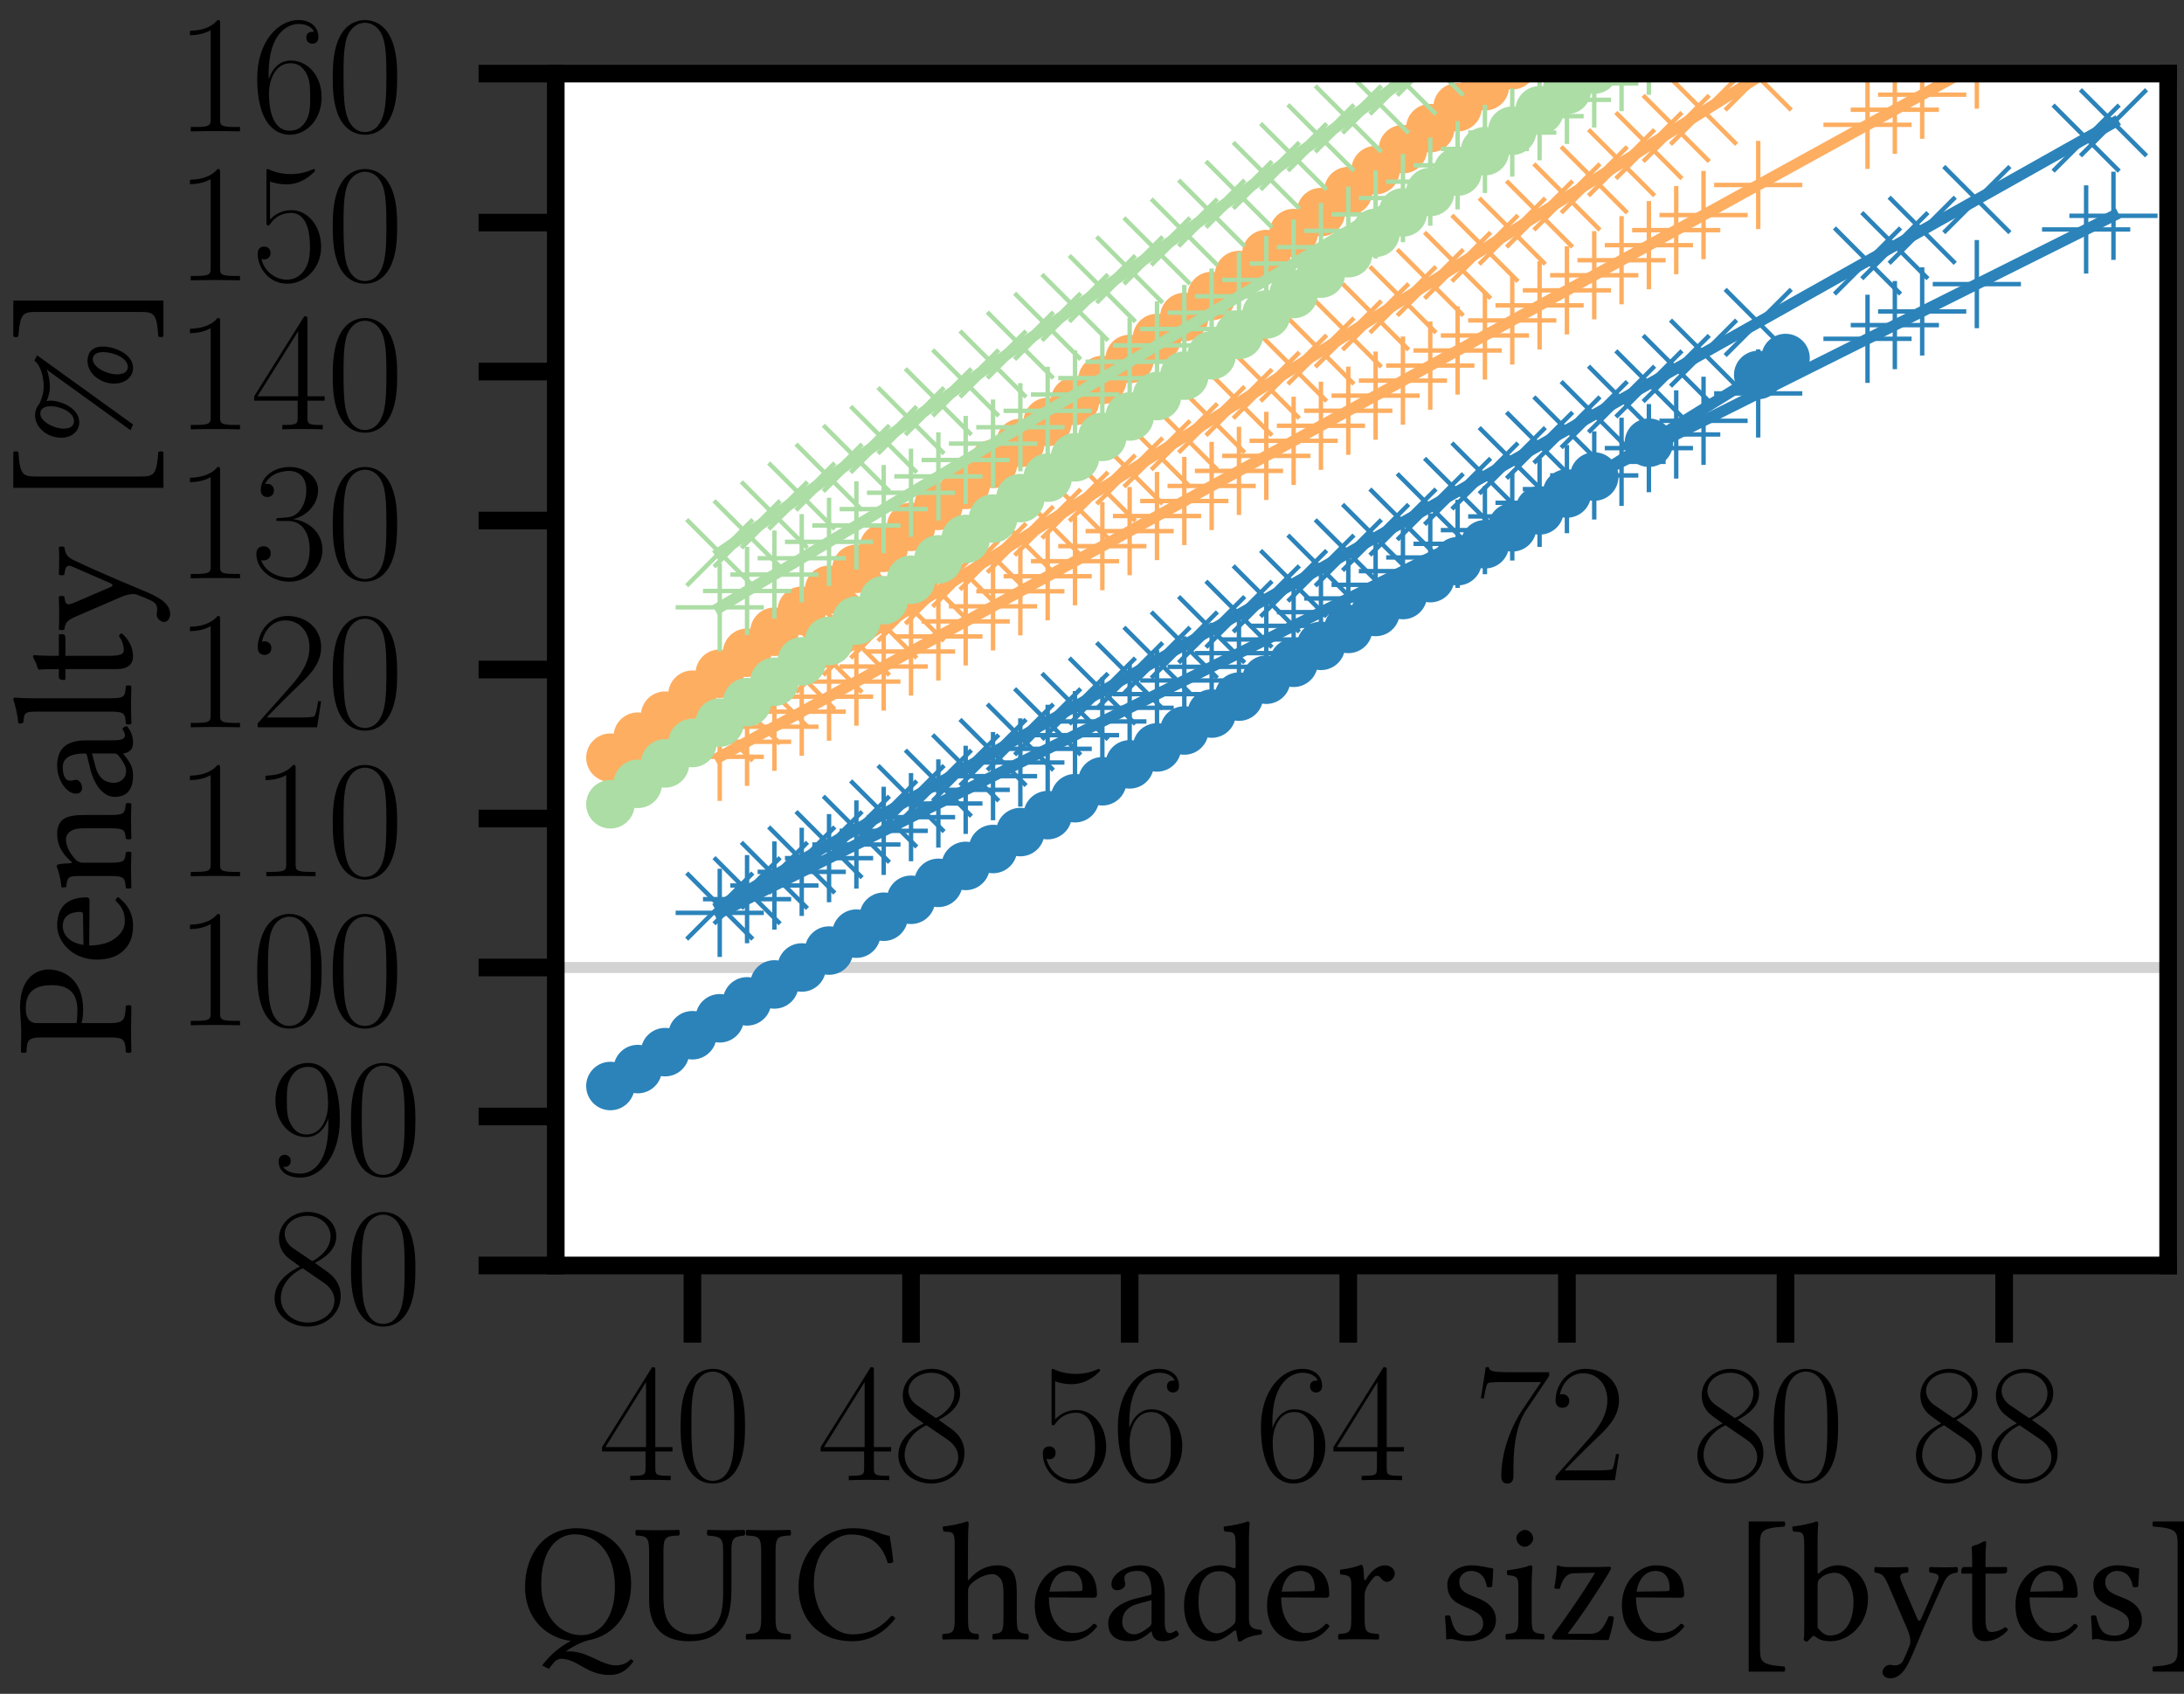 <?xml version="1.0" encoding="utf-8" standalone="no"?>
<!DOCTYPE svg PUBLIC "-//W3C//DTD SVG 1.1//EN"
  "http://www.w3.org/Graphics/SVG/1.1/DTD/svg11.dtd">
<svg xmlns:xlink="http://www.w3.org/1999/xlink" width="99.056pt" height="76.819pt" viewBox="0 0 99.056 76.819" xmlns="http://www.w3.org/2000/svg" version="1.1">
 <rect x="0" y="0" width="99.056" height="76.819" fill="#333333" stroke="none"/>
 <defs>
  <style type="text/css">*{stroke-linejoin: round; stroke-linecap: butt}</style>
 </defs>
 <g id="figure_1">
  <g id="patch_1">
   <path d="M 0 76.819 
L 99.056 76.819 
L 99.056 0 
L 0 0 
L 0 76.819 
z
" style="fill: none"/>
  </g>
  <g id="axes_1">
   <g id="patch_2">
    <path d="M 25.207 57.393 
L 98.336 57.393 
L 98.336 3.339 
L 25.207 3.339 
z
" style="fill: #ffffff"/>
   </g>
   <g id="matplotlib.axis_1">
    <g id="xtick_1">
     <g id="line2d_1">
      <defs>
       <path id="m9b2f80a6bf" d="M 0 0 
L 0 3.5 
" style="stroke: #000000; stroke-width: 0.8"/>
      </defs>
      <g>
       <use xlink:href="#m9b2f80a6bf" x="31.405" y="57.393" style="stroke: #000000; stroke-width: 0.8"/>
      </g>
     </g>
     <g id="text_1">
      <!-- $\mathdefault{40}$ -->
      <g transform="translate(27.152 67.13) scale(0.075 -0.075)">
       <defs>
        <path id="CMR17-34" d="M 2150 4147 
C 2150 4281 2144 4288 2029 4288 
L 128 1254 
L 128 1088 
L 1779 1088 
L 1779 460 
C 1779 230 1766 166 1318 166 
L 1197 166 
L 1197 0 
C 1402 12 1747 12 1965 12 
C 2182 12 2528 12 2733 0 
L 2733 166 
L 2611 166 
C 2163 166 2150 230 2150 460 
L 2150 1088 
L 2803 1088 
L 2803 1254 
L 2150 1254 
L 2150 4147 
z
M 1798 3723 
L 1798 1254 
L 256 1254 
L 1798 3723 
z
" transform="scale(0.016)"/>
        <path id="CMR17-30" d="M 2688 2038 
C 2688 2430 2682 3099 2413 3613 
C 2176 4063 1798 4224 1466 4224 
C 1158 4224 768 4082 525 3620 
C 269 3137 243 2539 243 2038 
C 243 1671 250 1112 448 623 
C 723 -39 1216 -128 1466 -128 
C 1760 -128 2208 -7 2470 604 
C 2662 1048 2688 1568 2688 2038 
z
M 1466 -26 
C 1056 -26 813 328 723 816 
C 653 1196 653 1749 653 2109 
C 653 2604 653 3015 736 3407 
C 858 3954 1216 4121 1466 4121 
C 1728 4121 2067 3947 2189 3420 
C 2272 3054 2278 2623 2278 2109 
C 2278 1691 2278 1176 2202 797 
C 2067 96 1690 -26 1466 -26 
z
" transform="scale(0.016)"/>
       </defs>
       <use xlink:href="#CMR17-34" transform="scale(0.996)"/>
       <use xlink:href="#CMR17-30" transform="translate(45.69 0) scale(0.996)"/>
      </g>
     </g>
    </g>
    <g id="xtick_2">
     <g id="line2d_2">
      <g>
       <use xlink:href="#m9b2f80a6bf" x="41.32" y="57.393" style="stroke: #000000; stroke-width: 0.8"/>
      </g>
     </g>
     <g id="text_2">
      <!-- $\mathdefault{48}$ -->
      <g transform="translate(37.067 67.13) scale(0.075 -0.075)">
       <defs>
        <path id="CMR17-38" d="M 1741 2289 
C 2144 2494 2554 2803 2554 3298 
C 2554 3884 1990 4224 1472 4224 
C 890 4224 378 3800 378 3215 
C 378 3054 416 2777 666 2533 
C 730 2469 998 2276 1171 2154 
C 883 2006 211 1652 211 945 
C 211 282 838 -128 1459 -128 
C 2144 -128 2720 366 2720 1022 
C 2720 1607 2330 1877 2074 2051 
L 1741 2289 
z
M 902 2855 
C 851 2887 595 3086 595 3388 
C 595 3781 998 4076 1459 4076 
C 1965 4076 2336 3716 2336 3298 
C 2336 2700 1670 2359 1638 2359 
C 1632 2359 1626 2359 1574 2398 
L 902 2855 
z
M 2080 1536 
C 2176 1466 2483 1253 2483 861 
C 2483 385 2010 25 1472 25 
C 890 25 448 443 448 951 
C 448 1459 838 1884 1280 2083 
L 2080 1536 
z
" transform="scale(0.016)"/>
       </defs>
       <use xlink:href="#CMR17-34" transform="scale(0.996)"/>
       <use xlink:href="#CMR17-38" transform="translate(45.69 0) scale(0.996)"/>
      </g>
     </g>
    </g>
    <g id="xtick_3">
     <g id="line2d_3">
      <g>
       <use xlink:href="#m9b2f80a6bf" x="51.236" y="57.393" style="stroke: #000000; stroke-width: 0.8"/>
      </g>
     </g>
     <g id="text_3">
      <!-- $\mathdefault{56}$ -->
      <g transform="translate(46.983 67.13) scale(0.075 -0.075)">
       <defs>
        <path id="CMR17-35" d="M 730 3750 
C 794 3724 1056 3641 1325 3641 
C 1920 3641 2246 3961 2432 4140 
C 2432 4191 2432 4224 2394 4224 
C 2387 4224 2374 4224 2323 4198 
C 2099 4102 1837 4032 1517 4032 
C 1325 4032 1037 4055 723 4191 
C 653 4224 640 4224 634 4224 
C 602 4224 595 4217 595 4090 
L 595 2231 
C 595 2113 595 2080 659 2080 
C 691 2080 704 2093 736 2139 
C 941 2435 1222 2560 1542 2560 
C 1766 2560 2246 2415 2246 1293 
C 2246 1087 2246 716 2054 422 
C 1894 159 1645 25 1370 25 
C 947 25 518 319 403 812 
C 429 806 480 793 506 793 
C 589 793 749 838 749 1036 
C 749 1209 627 1280 506 1280 
C 358 1280 262 1190 262 1011 
C 262 454 704 -128 1382 -128 
C 2042 -128 2669 441 2669 1267 
C 2669 2054 2170 2662 1549 2662 
C 1222 2662 947 2540 730 2304 
L 730 3750 
z
" transform="scale(0.016)"/>
        <path id="CMR17-36" d="M 678 2198 
C 678 3712 1395 4076 1811 4076 
C 1946 4076 2272 4049 2400 3782 
C 2298 3782 2106 3782 2106 3558 
C 2106 3385 2246 3328 2336 3328 
C 2394 3328 2566 3353 2566 3571 
C 2566 3987 2246 4224 1805 4224 
C 1043 4224 243 3411 243 2011 
C 243 257 966 -128 1478 -128 
C 2099 -128 2688 431 2688 1295 
C 2688 2101 2170 2688 1517 2688 
C 1126 2688 838 2430 678 1979 
L 678 2198 
z
M 1478 25 
C 691 25 691 1212 691 1450 
C 691 1914 909 2585 1504 2585 
C 1613 2585 1926 2585 2138 2140 
C 2253 1889 2253 1624 2253 1302 
C 2253 954 2253 696 2118 438 
C 1978 173 1773 25 1478 25 
z
" transform="scale(0.016)"/>
       </defs>
       <use xlink:href="#CMR17-35" transform="scale(0.996)"/>
       <use xlink:href="#CMR17-36" transform="translate(45.69 0) scale(0.996)"/>
      </g>
     </g>
    </g>
    <g id="xtick_4">
     <g id="line2d_4">
      <g>
       <use xlink:href="#m9b2f80a6bf" x="61.152" y="57.393" style="stroke: #000000; stroke-width: 0.8"/>
      </g>
     </g>
     <g id="text_4">
      <!-- $\mathdefault{64}$ -->
      <g transform="translate(56.899 67.13) scale(0.075 -0.075)">
       <use xlink:href="#CMR17-36" transform="scale(0.996)"/>
       <use xlink:href="#CMR17-34" transform="translate(45.69 0) scale(0.996)"/>
      </g>
     </g>
    </g>
    <g id="xtick_5">
     <g id="line2d_5">
      <g>
       <use xlink:href="#m9b2f80a6bf" x="71.068" y="57.393" style="stroke: #000000; stroke-width: 0.8"/>
      </g>
     </g>
     <g id="text_5">
      <!-- $\mathdefault{72}$ -->
      <g transform="translate(66.814 67.13) scale(0.075 -0.075)">
       <defs>
        <path id="CMR17-37" d="M 2886 3955 
L 2886 4096 
L 1382 4096 
C 634 4096 621 4166 595 4288 
L 480 4288 
L 294 3104 
L 410 3104 
C 429 3226 474 3552 550 3673 
C 589 3724 1062 3724 1171 3724 
L 2579 3724 
L 1869 2670 
C 1395 1961 1069 1003 1069 166 
C 1069 89 1069 -128 1299 -128 
C 1530 -128 1530 89 1530 172 
L 1530 466 
C 1530 1514 1709 2204 2003 2644 
L 2886 3955 
z
" transform="scale(0.016)"/>
        <path id="CMR17-32" d="M 2669 990 
L 2554 990 
C 2490 537 2438 460 2413 422 
C 2381 371 1920 371 1830 371 
L 602 371 
C 832 620 1280 1073 1824 1596 
C 2214 1966 2669 2400 2669 3033 
C 2669 3788 2067 4224 1395 4224 
C 691 4224 262 3603 262 3027 
C 262 2777 448 2745 525 2745 
C 589 2745 781 2783 781 3007 
C 781 3206 614 3264 525 3264 
C 486 3264 448 3257 422 3244 
C 544 3788 915 4057 1306 4057 
C 1862 4057 2227 3616 2227 3033 
C 2227 2477 1901 1998 1536 1583 
L 262 147 
L 262 0 
L 2515 0 
L 2669 990 
z
" transform="scale(0.016)"/>
       </defs>
       <use xlink:href="#CMR17-37" transform="scale(0.996)"/>
       <use xlink:href="#CMR17-32" transform="translate(45.69 0) scale(0.996)"/>
      </g>
     </g>
    </g>
    <g id="xtick_6">
     <g id="line2d_6">
      <g>
       <use xlink:href="#m9b2f80a6bf" x="80.983" y="57.393" style="stroke: #000000; stroke-width: 0.8"/>
      </g>
     </g>
     <g id="text_6">
      <!-- $\mathdefault{80}$ -->
      <g transform="translate(76.73 67.13) scale(0.075 -0.075)">
       <use xlink:href="#CMR17-38" transform="scale(0.996)"/>
       <use xlink:href="#CMR17-30" transform="translate(45.69 0) scale(0.996)"/>
      </g>
     </g>
    </g>
    <g id="xtick_7">
     <g id="line2d_7">
      <g>
       <use xlink:href="#m9b2f80a6bf" x="90.899" y="57.393" style="stroke: #000000; stroke-width: 0.8"/>
      </g>
     </g>
     <g id="text_7">
      <!-- $\mathdefault{88}$ -->
      <g transform="translate(86.646 67.13) scale(0.075 -0.075)">
       <use xlink:href="#CMR17-38" transform="scale(0.996)"/>
       <use xlink:href="#CMR17-38" transform="translate(45.69 0) scale(0.996)"/>
      </g>
     </g>
    </g>
    <g id="text_8">
     <!-- QUIC header size [bytes] -->
     <g transform="translate(23.53 74.358) scale(0.075 -0.075)">
      <defs>
       <path id="LinLibertineT-51" d="M 2118 3993 
C 2963 3993 3648 3287 3648 1989 
C 3648 840 3098 166 2368 166 
C 1587 166 851 866 851 2099 
C 851 3447 1485 3993 2118 3993 
z
M 4262 2111 
C 4262 3441 3347 4224 2202 4224 
C 960 4224 237 3235 237 1989 
C 237 827 1011 70 1978 -52 
C 1587 -250 1235 -557 1005 -835 
C 960 -881 922 -934 890 -986 
L 1139 -1114 
C 1216 -1005 1299 -907 1382 -815 
C 1472 -750 1555 -730 1606 -730 
C 1875 -730 2112 -855 2362 -999 
C 2662 -1172 2982 -1344 3437 -1344 
C 3840 -1344 4109 -1178 4358 -815 
L 4250 -737 
C 4109 -914 3878 -980 3693 -980 
C 3424 -980 3168 -861 2893 -730 
C 2598 -589 2278 -448 1907 -448 
C 1869 -448 1824 -448 1779 -455 
C 2099 -224 2413 -90 2618 -32 
C 3149 57 3578 333 3866 744 
C 4122 1110 4262 1572 4262 2111 
z
" transform="scale(0.016)"/>
       <path id="LinLibertineT-55" d="M 1101 3363 
C 1101 3897 1197 3929 1690 3948 
C 1728 3987 1728 4121 1690 4160 
C 1389 4153 1075 4147 826 4147 
C 576 4147 314 4153 64 4160 
C 26 4121 26 3987 64 3948 
C 448 3929 557 3897 557 3363 
L 557 1497 
C 557 185 1402 -64 2054 -64 
C 3366 -64 3680 751 3680 1896 
L 3680 3363 
C 3680 3877 3789 3903 4173 3948 
C 4211 3987 4211 4121 4173 4160 
C 3930 4153 3667 4147 3520 4147 
C 3386 4147 3072 4153 2778 4160 
C 2739 4121 2739 3987 2778 3948 
C 3258 3903 3366 3884 3366 3363 
L 3366 1780 
C 3366 1060 3270 198 2189 198 
C 1882 198 1619 314 1427 500 
C 1114 803 1101 1291 1101 1710 
L 1101 3363 
z
" transform="scale(0.016)"/>
       <path id="LinLibertineT-49" d="M 1222 794 
L 1222 3365 
C 1222 3897 1331 3929 1779 3948 
C 1818 3987 1818 4121 1779 4160 
C 1498 4153 1197 4147 947 4147 
C 736 4147 422 4153 122 4160 
C 83 4121 83 3987 122 3948 
C 570 3929 678 3897 678 3365 
L 678 794 
C 678 262 570 230 122 211 
C 83 172 83 38 122 0 
C 410 6 723 12 954 12 
C 1184 12 1491 6 1779 0 
C 1818 38 1818 172 1779 211 
C 1331 230 1222 262 1222 794 
z
" transform="scale(0.016)"/>
       <path id="LinLibertineT-43" d="M 2285 -64 
C 2906 -64 3475 230 3910 802 
C 3878 859 3834 898 3763 898 
C 3309 397 2874 198 2278 198 
C 1414 198 819 1174 819 2112 
C 819 2664 966 3126 1197 3415 
C 1517 3807 1888 3987 2221 3987 
C 3104 3987 3456 3460 3622 2908 
C 3699 2882 3763 2902 3834 2940 
C 3802 3274 3757 3582 3693 3935 
C 3366 3968 3078 4224 2291 4224 
C 1747 4224 1293 4025 915 3679 
C 493 3287 237 2657 237 1990 
C 237 872 909 -64 2285 -64 
z
" transform="scale(0.016)"/>
       <path id="LinLibertineT-68" d="M 1069 1838 
C 1069 1972 1126 2049 1178 2106 
C 1421 2342 1747 2483 1997 2483 
C 2125 2483 2259 2400 2336 2253 
C 2400 2125 2413 1953 2413 1761 
L 2413 791 
C 2413 268 2349 243 2016 211 
C 1984 172 1984 38 2016 0 
C 2195 6 2413 12 2669 12 
C 2925 12 3136 6 3347 0 
C 3379 38 3379 172 3347 211 
C 2989 243 2918 268 2918 791 
L 2918 1742 
C 2918 2093 2893 2406 2746 2598 
C 2637 2739 2438 2816 2214 2816 
C 1901 2816 1517 2732 1126 2298 
C 1107 2272 1062 2208 1062 2298 
L 1069 3728 
C 1069 4140 1094 4408 1094 4408 
C 1094 4458 1069 4480 1011 4480 
C 851 4408 371 4309 115 4288 
C 102 4236 115 4134 154 4096 
C 486 4077 563 4108 563 3576 
L 563 791 
C 563 262 486 236 115 211 
C 77 172 77 38 115 0 
C 326 6 563 12 819 12 
C 1062 12 1274 6 1453 0 
C 1491 38 1491 172 1453 211 
C 1126 236 1069 262 1069 791 
L 1069 1838 
z
" transform="scale(0.016)"/>
       <path id="LinLibertineT-65" d="M 794 1817 
C 915 2546 1363 2604 1517 2604 
C 1760 2604 2048 2469 2048 1927 
C 2048 1869 2022 1836 1952 1836 
L 794 1817 
z
M 2470 598 
C 2234 352 2048 249 1677 249 
C 1446 249 1178 385 979 714 
C 851 928 774 1225 774 1600 
L 2477 1587 
C 2554 1587 2598 1625 2598 1696 
C 2598 2237 2406 2816 1517 2816 
C 960 2816 237 2282 237 1302 
C 237 940 326 592 538 346 
C 755 89 1056 -64 1517 -64 
C 2003 -64 2349 160 2605 495 
C 2586 559 2547 592 2470 598 
z
" transform="scale(0.016)"/>
       <path id="LinLibertineT-61" d="M 1875 1494 
L 1875 647 
C 1875 564 1837 519 1786 480 
C 1619 346 1402 198 1222 198 
C 902 198 762 455 762 654 
C 762 942 896 1237 1370 1359 
L 1875 1494 
z
M 1875 307 
C 1914 108 1984 -64 2304 -64 
C 2547 -64 2778 44 2912 172 
C 2899 249 2874 307 2803 345 
C 2758 307 2650 243 2566 243 
C 2381 243 2374 493 2374 788 
L 2374 1731 
C 2374 2643 1875 2816 1408 2816 
C 883 2816 352 2469 352 2104 
C 352 1950 429 1873 576 1873 
C 762 1873 877 2007 877 2091 
C 877 2136 870 2181 858 2206 
C 851 2226 845 2264 845 2335 
C 845 2534 1114 2604 1357 2604 
C 1574 2604 1875 2495 1875 1770 
C 1875 1725 1856 1699 1837 1693 
L 1286 1558 
C 672 1404 230 1064 230 628 
C 230 102 589 -64 1037 -64 
C 1261 -64 1453 -13 1734 204 
L 1862 307 
L 1875 307 
z
" transform="scale(0.016)"/>
       <path id="LinLibertineT-64" d="M 2208 795 
C 2208 673 2195 621 2106 544 
C 1869 339 1664 236 1504 236 
C 1158 236 800 615 800 1417 
C 800 1879 890 2136 986 2271 
C 1184 2572 1453 2591 1581 2591 
C 1811 2591 1971 2508 2099 2360 
C 2189 2258 2208 2213 2208 2014 
L 2208 795 
z
M 2138 320 
C 2170 345 2227 358 2234 313 
C 2253 160 2304 -64 2304 -64 
C 2355 -84 2387 -77 2426 -64 
C 2566 51 2790 147 3181 192 
C 3219 230 3219 326 3181 364 
C 2771 396 2714 518 2714 833 
L 2714 3728 
C 2714 4140 2739 4408 2739 4408 
C 2739 4458 2714 4480 2656 4480 
C 2496 4408 2016 4309 1760 4288 
C 1747 4236 1760 4134 1798 4096 
C 2131 4077 2208 4108 2208 3576 
L 2208 2764 
C 2208 2719 2195 2707 2150 2707 
C 2125 2707 1862 2816 1651 2816 
C 1229 2816 947 2675 691 2431 
C 416 2155 250 1776 250 1301 
C 250 512 646 -64 1338 -64 
C 1587 -64 1824 64 2138 320 
z
" transform="scale(0.016)"/>
       <path id="LinLibertineT-72" d="M 1126 2298 
C 1114 2553 1107 2719 1075 2783 
C 1062 2816 1050 2835 998 2835 
C 819 2764 653 2707 211 2649 
C 198 2611 211 2508 224 2470 
C 570 2438 640 2406 640 2036 
L 640 791 
C 640 262 563 236 166 211 
C 128 172 128 38 166 0 
C 390 6 640 12 896 12 
C 1152 12 1446 6 1670 0 
C 1709 38 1709 172 1670 211 
C 1222 243 1146 262 1146 791 
L 1146 1679 
C 1146 1844 1222 1991 1299 2106 
C 1370 2208 1517 2419 1594 2419 
C 1651 2419 1709 2406 1760 2336 
C 1805 2272 1882 2189 1990 2189 
C 2144 2189 2291 2349 2291 2508 
C 2291 2630 2176 2816 1907 2816 
C 1606 2816 1344 2534 1197 2285 
C 1158 2215 1126 2266 1126 2298 
z
" transform="scale(0.016)"/>
       <path id="LinLibertineT-73" d="M 307 885 
C 333 570 352 269 352 0 
C 416 12 480 19 512 19 
C 557 19 595 19 640 6 
C 813 -39 986 -64 1222 -64 
C 1581 -64 2240 108 2240 743 
C 2240 1180 1926 1437 1491 1597 
C 1107 1745 851 1841 851 2194 
C 851 2457 1082 2604 1299 2604 
C 1440 2604 1811 2553 1894 2008 
C 1933 1969 2061 1976 2099 2014 
C 2118 2245 2131 2482 2138 2694 
C 1939 2726 1632 2816 1299 2816 
C 826 2816 397 2508 397 2097 
C 397 1629 608 1430 1101 1225 
C 1632 1007 1754 872 1754 596 
C 1754 281 1446 147 1210 147 
C 960 147 819 230 755 301 
C 614 448 544 731 506 891 
C 467 930 346 923 307 885 
z
" transform="scale(0.016)"/>
       <path id="LinLibertineT-69" d="M 576 3852 
C 576 3686 730 3519 883 3519 
C 1062 3519 1216 3692 1216 3827 
C 1216 3980 1082 4160 909 4160 
C 755 4160 576 4006 576 3852 
z
M 1158 785 
L 1158 2040 
C 1158 2356 1184 2769 1184 2769 
C 1184 2796 1152 2816 1101 2816 
C 922 2743 666 2683 224 2624 
C 211 2585 224 2483 237 2444 
C 589 2413 653 2375 653 2015 
L 653 785 
C 653 261 582 242 192 211 
C 154 172 154 38 192 0 
C 403 6 653 12 909 12 
C 1165 12 1408 6 1619 0 
C 1658 38 1658 172 1619 211 
C 1229 236 1158 261 1158 785 
z
" transform="scale(0.016)"/>
       <path id="LinLibertineT-7a" d="M 454 2816 
C 442 2816 416 2790 416 2777 
C 410 2489 378 2264 320 1950 
C 378 1924 454 1911 531 1931 
C 659 2399 858 2508 1050 2515 
L 1869 2534 
C 1434 1802 794 878 294 204 
C 237 128 237 108 237 76 
C 237 32 288 0 384 0 
L 2381 -20 
C 2458 198 2541 532 2586 852 
C 2541 878 2470 891 2394 891 
L 2304 705 
C 2138 365 2010 224 1677 217 
L 826 217 
C 1299 820 1965 1828 2362 2483 
C 2458 2643 2477 2694 2477 2719 
C 2477 2745 2445 2764 2400 2764 
C 2368 2764 2189 2752 2003 2752 
L 832 2752 
C 627 2752 550 2784 454 2816 
z
" transform="scale(0.016)"/>
       <path id="LinLibertineT-5b" d="M 691 -1217 
L 2048 -1217 
C 2086 -1178 2086 -1063 2048 -1024 
C 1165 -955 1120 -859 1120 -306 
L 1120 3576 
C 1120 4129 1171 4224 2048 4288 
C 2086 4326 2086 4441 2048 4480 
L 691 4480 
L 691 -1217 
z
" transform="scale(0.016)"/>
       <path id="LinLibertineT-62" d="M 1114 2328 
C 1280 2476 1472 2534 1658 2534 
C 2048 2534 2368 2059 2368 1437 
C 2368 705 2074 153 1466 153 
C 1267 153 1133 294 1005 455 
L 1005 2059 
C 1005 2194 1030 2258 1114 2328 
z
M 1069 2527 
C 1030 2489 1005 2502 1005 2559 
L 1005 3728 
C 1005 4140 1030 4408 1030 4408 
C 1030 4458 1005 4480 947 4480 
C 787 4408 307 4309 51 4288 
C 38 4236 51 4134 90 4096 
C 422 4077 499 4108 499 3576 
L 499 455 
C 499 204 493 89 474 0 
C 506 -52 538 -77 614 -77 
C 653 -39 717 19 768 76 
C 832 153 870 153 941 96 
C 1088 -26 1280 -64 1504 -64 
C 2157 -64 2918 532 2918 1552 
C 2918 2335 2342 2816 1786 2816 
C 1510 2816 1267 2707 1069 2527 
z
" transform="scale(0.016)"/>
       <path id="LinLibertineT-79" d="M 1306 -1012 
C 1408 -833 1491 -655 1568 -464 
C 2080 765 2368 1420 2701 2133 
C 2829 2400 2918 2502 3219 2540 
C 3258 2579 3258 2713 3219 2752 
C 3091 2745 2944 2739 2765 2739 
C 2573 2739 2374 2745 2182 2752 
C 2144 2713 2144 2579 2182 2540 
C 2387 2521 2592 2483 2490 2254 
L 1856 796 
C 1811 694 1754 675 1702 803 
L 1133 2127 
C 1018 2394 986 2515 1344 2540 
C 1382 2579 1382 2713 1344 2752 
C 1107 2745 851 2739 621 2739 
C 403 2739 230 2745 102 2752 
C 64 2713 64 2579 102 2540 
C 358 2509 442 2451 608 2063 
L 1331 389 
C 1389 262 1485 -31 1421 -209 
C 1344 -419 1267 -598 1171 -795 
C 1101 -922 1011 -980 851 -980 
C 762 -980 736 -960 666 -960 
C 480 -960 384 -1152 384 -1236 
C 384 -1370 512 -1472 685 -1472 
C 819 -1472 1075 -1421 1306 -1012 
z
" transform="scale(0.016)"/>
       <path id="LinLibertineT-74" d="M 275 2752 
C 186 2752 160 2675 160 2623 
L 160 2540 
C 160 2508 166 2502 192 2502 
L 570 2502 
L 570 570 
C 570 115 768 -64 1062 -64 
C 1357 -64 1677 76 1926 358 
C 1914 422 1875 461 1811 467 
C 1645 339 1453 288 1286 288 
C 1114 288 1075 480 1075 878 
L 1075 2502 
L 1741 2502 
C 1805 2502 1894 2527 1894 2585 
L 1894 2713 
C 1894 2739 1875 2752 1843 2752 
L 1075 2752 
L 1075 3001 
C 1075 3417 1101 3673 1101 3673 
C 1101 3712 1082 3731 1050 3731 
C 1024 3731 966 3705 909 3673 
C 838 3635 774 3603 691 3584 
C 614 3558 550 3539 550 3494 
C 550 3417 570 3462 570 2752 
L 275 2752 
z
" transform="scale(0.016)"/>
       <path id="LinLibertineT-5d" d="M 1587 4480 
L 230 4480 
C 192 4441 192 4326 230 4288 
C 1114 4218 1158 4123 1158 3570 
L 1158 -313 
C 1158 -866 1107 -961 230 -1024 
C 192 -1063 192 -1178 230 -1217 
L 1587 -1217 
L 1587 4480 
z
" transform="scale(0.016)"/>
      </defs>
      <use xlink:href="#LinLibertineT-51" transform="scale(0.996)"/>
      <use xlink:href="#LinLibertineT-55" transform="translate(69.938 0) scale(0.996)"/>
      <use xlink:href="#LinLibertineT-49" transform="translate(135.791 0) scale(0.996)"/>
      <use xlink:href="#LinLibertineT-43" transform="translate(165.38 0) scale(0.996)"/>
      <use xlink:href="#LinLibertineT-68" transform="translate(254.645 0) scale(0.996)"/>
      <use xlink:href="#LinLibertineT-65" transform="translate(308.244 0) scale(0.996)"/>
      <use xlink:href="#LinLibertineT-61" transform="translate(352.777 0) scale(0.996)"/>
      <use xlink:href="#LinLibertineT-64" transform="translate(398.306 0) scale(0.996)"/>
      <use xlink:href="#LinLibertineT-65" transform="translate(448.717 0) scale(0.996)"/>
      <use xlink:href="#LinLibertineT-72" transform="translate(493.25 0) scale(0.996)"/>
      <use xlink:href="#LinLibertineT-73" transform="translate(555.218 0) scale(0.996)"/>
      <use xlink:href="#LinLibertineT-69" transform="translate(594.072 0) scale(0.996)"/>
      <use xlink:href="#LinLibertineT-7a" transform="translate(621.071 0) scale(0.996)"/>
      <use xlink:href="#LinLibertineT-65" transform="translate(663.312 0) scale(0.996)"/>
      <use xlink:href="#LinLibertineT-5b" transform="translate(732.752 0) scale(0.996)"/>
      <use xlink:href="#LinLibertineT-62" transform="translate(769.414 0) scale(0.996)"/>
      <use xlink:href="#LinLibertineT-79" transform="translate(818.53 0) scale(0.996)"/>
      <use xlink:href="#LinLibertineT-74" transform="translate(869.838 0) scale(0.996)"/>
      <use xlink:href="#LinLibertineT-65" transform="translate(901.32 0) scale(0.996)"/>
      <use xlink:href="#LinLibertineT-73" transform="translate(945.853 0) scale(0.996)"/>
      <use xlink:href="#LinLibertineT-5d" transform="translate(984.707 0) scale(0.996)"/>
     </g>
    </g>
   </g>
   <g id="matplotlib.axis_2">
    <g id="ytick_1">
     <g id="line2d_8">
      <defs>
       <path id="m453bdcdadb" d="M 0 0 
L -3.5 0 
" style="stroke: #000000; stroke-width: 0.8"/>
      </defs>
      <g>
       <use xlink:href="#m453bdcdadb" x="25.207" y="57.393" style="stroke: #000000; stroke-width: 0.8"/>
      </g>
     </g>
     <g id="text_9">
      <!-- $\mathdefault{80}$ -->
      <g transform="translate(12.201 60.012) scale(0.075 -0.075)">
       <use xlink:href="#CMR17-38" transform="scale(0.996)"/>
       <use xlink:href="#CMR17-30" transform="translate(45.69 0) scale(0.996)"/>
      </g>
     </g>
    </g>
    <g id="ytick_2">
     <g id="line2d_9">
      <g>
       <use xlink:href="#m453bdcdadb" x="25.207" y="50.636" style="stroke: #000000; stroke-width: 0.8"/>
      </g>
     </g>
     <g id="text_10">
      <!-- $\mathdefault{90}$ -->
      <g transform="translate(12.201 53.255) scale(0.075 -0.075)">
       <defs>
        <path id="CMR17-39" d="M 2253 1871 
C 2253 448 1670 25 1190 25 
C 1043 25 685 43 538 281 
C 704 256 826 345 826 505 
C 826 678 685 736 595 736 
C 538 736 365 710 365 492 
C 365 68 742 -128 1203 -128 
C 1939 -128 2688 665 2688 2090 
C 2688 3857 1971 4224 1485 4224 
C 851 4224 243 3664 243 2800 
C 243 2000 762 1408 1414 1408 
C 1952 1408 2189 1910 2253 2122 
L 2253 1871 
z
M 1427 1510 
C 1254 1510 1011 1542 813 1929 
C 678 2181 678 2477 678 2793 
C 678 3174 678 3438 858 3722 
C 947 3857 1114 4076 1485 4076 
C 2240 4076 2240 2909 2240 2651 
C 2240 2193 2035 1510 1427 1510 
z
" transform="scale(0.016)"/>
       </defs>
       <use xlink:href="#CMR17-39" transform="scale(0.996)"/>
       <use xlink:href="#CMR17-30" transform="translate(45.69 0) scale(0.996)"/>
      </g>
     </g>
    </g>
    <g id="ytick_3">
     <g id="line2d_10">
      <g>
       <use xlink:href="#m453bdcdadb" x="25.207" y="43.879" style="stroke: #000000; stroke-width: 0.8"/>
      </g>
     </g>
     <g id="text_11">
      <!-- $\mathdefault{100}$ -->
      <g transform="translate(7.948 46.498) scale(0.075 -0.075)">
       <defs>
        <path id="CMR17-31" d="M 1702 4083 
C 1702 4217 1696 4224 1606 4224 
C 1357 3927 979 3833 621 3820 
C 602 3820 570 3820 563 3808 
C 557 3795 557 3782 557 3648 
C 755 3648 1088 3686 1344 3839 
L 1344 467 
C 1344 243 1331 166 781 166 
L 589 166 
L 589 0 
C 896 6 1216 12 1523 12 
C 1830 12 2150 6 2458 0 
L 2458 166 
L 2266 166 
C 1715 166 1702 236 1702 467 
L 1702 4083 
z
" transform="scale(0.016)"/>
       </defs>
       <use xlink:href="#CMR17-31" transform="scale(0.996)"/>
       <use xlink:href="#CMR17-30" transform="translate(45.69 0) scale(0.996)"/>
       <use xlink:href="#CMR17-30" transform="translate(91.381 0) scale(0.996)"/>
      </g>
     </g>
    </g>
    <g id="ytick_4">
     <g id="line2d_11">
      <g>
       <use xlink:href="#m453bdcdadb" x="25.207" y="37.123" style="stroke: #000000; stroke-width: 0.8"/>
      </g>
     </g>
     <g id="text_12">
      <!-- $\mathdefault{110}$ -->
      <g transform="translate(7.948 39.741) scale(0.075 -0.075)">
       <use xlink:href="#CMR17-31" transform="scale(0.996)"/>
       <use xlink:href="#CMR17-31" transform="translate(45.69 0) scale(0.996)"/>
       <use xlink:href="#CMR17-30" transform="translate(91.381 0) scale(0.996)"/>
      </g>
     </g>
    </g>
    <g id="ytick_5">
     <g id="line2d_12">
      <g>
       <use xlink:href="#m453bdcdadb" x="25.207" y="30.366" style="stroke: #000000; stroke-width: 0.8"/>
      </g>
     </g>
     <g id="text_13">
      <!-- $\mathdefault{120}$ -->
      <g transform="translate(7.948 32.985) scale(0.075 -0.075)">
       <use xlink:href="#CMR17-31" transform="scale(0.996)"/>
       <use xlink:href="#CMR17-32" transform="translate(45.69 0) scale(0.996)"/>
       <use xlink:href="#CMR17-30" transform="translate(91.381 0) scale(0.996)"/>
      </g>
     </g>
    </g>
    <g id="ytick_6">
     <g id="line2d_13">
      <g>
       <use xlink:href="#m453bdcdadb" x="25.207" y="23.609" style="stroke: #000000; stroke-width: 0.8"/>
      </g>
     </g>
     <g id="text_14">
      <!-- $\mathdefault{130}$ -->
      <g transform="translate(7.948 26.228) scale(0.075 -0.075)">
       <defs>
        <path id="CMR17-33" d="M 1414 2176 
C 1984 2176 2234 1673 2234 1094 
C 2234 322 1824 25 1453 25 
C 1114 25 563 193 390 691 
C 422 678 454 678 486 678 
C 640 678 755 780 755 947 
C 755 1132 614 1216 486 1216 
C 378 1216 211 1164 211 927 
C 211 335 787 -128 1466 -128 
C 2176 -128 2720 432 2720 1087 
C 2720 1718 2208 2176 1600 2246 
C 2086 2347 2554 2776 2554 3353 
C 2554 3856 2048 4224 1472 4224 
C 890 4224 378 3862 378 3347 
C 378 3123 544 3084 627 3084 
C 762 3084 877 3167 877 3334 
C 877 3500 762 3584 627 3584 
C 602 3584 570 3584 544 3571 
C 730 3999 1235 4076 1459 4076 
C 1683 4076 2106 3966 2106 3347 
C 2106 3167 2080 2851 1862 2574 
C 1670 2329 1453 2316 1242 2297 
C 1210 2297 1062 2284 1037 2284 
C 992 2278 966 2272 966 2227 
C 966 2182 973 2176 1101 2176 
L 1414 2176 
z
" transform="scale(0.016)"/>
       </defs>
       <use xlink:href="#CMR17-31" transform="scale(0.996)"/>
       <use xlink:href="#CMR17-33" transform="translate(45.69 0) scale(0.996)"/>
       <use xlink:href="#CMR17-30" transform="translate(91.381 0) scale(0.996)"/>
      </g>
     </g>
    </g>
    <g id="ytick_7">
     <g id="line2d_14">
      <g>
       <use xlink:href="#m453bdcdadb" x="25.207" y="16.852" style="stroke: #000000; stroke-width: 0.8"/>
      </g>
     </g>
     <g id="text_15">
      <!-- $\mathdefault{140}$ -->
      <g transform="translate(7.948 19.471) scale(0.075 -0.075)">
       <use xlink:href="#CMR17-31" transform="scale(0.996)"/>
       <use xlink:href="#CMR17-34" transform="translate(45.69 0) scale(0.996)"/>
       <use xlink:href="#CMR17-30" transform="translate(91.381 0) scale(0.996)"/>
      </g>
     </g>
    </g>
    <g id="ytick_8">
     <g id="line2d_15">
      <g>
       <use xlink:href="#m453bdcdadb" x="25.207" y="10.096" style="stroke: #000000; stroke-width: 0.8"/>
      </g>
     </g>
     <g id="text_16">
      <!-- $\mathdefault{150}$ -->
      <g transform="translate(7.948 12.714) scale(0.075 -0.075)">
       <use xlink:href="#CMR17-31" transform="scale(0.996)"/>
       <use xlink:href="#CMR17-35" transform="translate(45.69 0) scale(0.996)"/>
       <use xlink:href="#CMR17-30" transform="translate(91.381 0) scale(0.996)"/>
      </g>
     </g>
    </g>
    <g id="ytick_9">
     <g id="line2d_16">
      <g>
       <use xlink:href="#m453bdcdadb" x="25.207" y="3.339" style="stroke: #000000; stroke-width: 0.8"/>
      </g>
     </g>
     <g id="text_17">
      <!-- $\mathdefault{160}$ -->
      <g transform="translate(7.948 5.958) scale(0.075 -0.075)">
       <use xlink:href="#CMR17-31" transform="scale(0.996)"/>
       <use xlink:href="#CMR17-36" transform="translate(45.69 0) scale(0.996)"/>
       <use xlink:href="#CMR17-30" transform="translate(91.381 0) scale(0.996)"/>
      </g>
     </g>
    </g>
    <g id="text_18">
     <!-- Penalty [\%] -->
     <g transform="translate(5.958 47.847) rotate(-90) scale(0.075 -0.075)">
      <defs>
       <path id="LinLibertineT-50" d="M 1210 3591 
C 1210 3779 1306 4006 1766 4006 
C 2208 4006 2650 3857 2650 3033 
C 2650 2333 2317 2048 1696 2048 
C 1536 2048 1280 2060 1210 2080 
L 1210 3591 
z
M 666 3390 
L 666 798 
C 666 262 557 230 109 211 
C 70 172 70 38 109 0 
C 397 6 710 12 941 12 
C 1165 12 1542 6 1862 0 
C 1901 38 1901 172 1862 211 
C 1363 237 1210 262 1210 798 
L 1210 1894 
C 1350 1849 1504 1830 1728 1830 
C 2893 1830 3245 2599 3245 3150 
C 3245 3532 2995 4224 1811 4224 
C 1568 4224 1190 4179 934 4179 
C 698 4179 365 4185 109 4191 
C 70 4153 70 4019 109 3980 
C 557 3960 666 3928 666 3390 
z
" transform="scale(0.016)"/>
       <path id="LinLibertineT-6e" d="M 1178 2298 
C 1139 2253 1101 2240 1101 2298 
C 1094 2470 1082 2719 1050 2783 
C 1037 2816 1024 2835 973 2835 
C 794 2764 627 2707 186 2649 
C 173 2611 186 2508 198 2470 
C 544 2438 614 2406 614 2036 
L 614 791 
C 614 268 550 243 166 211 
C 128 172 128 38 166 0 
C 358 6 614 12 870 12 
C 1126 12 1318 6 1510 0 
C 1549 38 1549 172 1510 211 
C 1184 243 1120 268 1120 791 
L 1120 1838 
C 1120 1972 1178 2049 1229 2106 
C 1472 2342 1760 2483 2010 2483 
C 2138 2483 2272 2400 2349 2253 
C 2413 2125 2426 1953 2426 1761 
L 2426 791 
C 2426 268 2362 243 2029 211 
C 1997 172 1997 38 2029 0 
C 2221 6 2426 12 2682 12 
C 2938 12 3168 6 3360 0 
C 3392 38 3392 172 3360 211 
C 3002 243 2931 268 2931 791 
L 2931 1742 
C 2931 2093 2906 2400 2758 2598 
C 2650 2739 2451 2816 2227 2816 
C 1914 2816 1555 2732 1178 2298 
z
" transform="scale(0.016)"/>
       <path id="LinLibertineT-6c" d="M 608 790 
C 608 262 538 230 147 211 
C 109 172 109 38 147 0 
C 371 6 608 12 864 12 
C 1120 12 1363 6 1574 0 
C 1613 38 1613 172 1574 211 
C 1184 230 1114 262 1114 790 
L 1114 3726 
C 1114 4140 1139 4408 1139 4408 
C 1139 4458 1114 4480 1056 4480 
C 896 4408 416 4309 160 4288 
C 147 4236 160 4134 198 4096 
C 570 4070 608 4051 608 3573 
L 608 790 
z
" transform="scale(0.016)"/>
       <path id="LinLibertineT-25" d="M 2771 547 
C 2771 922 3034 1465 3347 1465 
C 3437 1465 3616 1407 3616 1071 
C 3616 709 3405 134 3053 134 
C 2931 134 2771 211 2771 547 
z
M 2419 644 
C 2419 302 2624 -64 3014 -64 
C 3546 -64 3827 644 3827 1077 
C 3827 1548 3533 1664 3277 1664 
C 2803 1664 2419 1174 2419 644 
z
M 2330 3328 
C 2214 3328 1990 3328 1645 3494 
C 1581 3571 1395 3654 1216 3654 
C 755 3654 365 3193 365 2651 
C 365 2340 557 1977 954 1977 
C 1491 1977 1773 2676 1773 3066 
C 1773 3123 1766 3180 1754 3225 
C 1875 3155 2118 3091 2266 3091 
C 2458 3091 2707 3116 2950 3212 
L 653 32 
L 870 -64 
L 3494 3577 
L 3290 3680 
C 3091 3408 2598 3328 2330 3328 
z
M 710 2566 
C 710 2920 973 3456 1286 3456 
C 1402 3456 1562 3381 1562 3060 
C 1562 2706 1344 2176 992 2176 
C 877 2176 710 2249 710 2566 
z
" transform="scale(0.016)"/>
      </defs>
      <use xlink:href="#LinLibertineT-50" transform="scale(0.996)"/>
      <use xlink:href="#LinLibertineT-65" transform="translate(53.898 0) scale(0.996)"/>
      <use xlink:href="#LinLibertineT-6e" transform="translate(98.431 0) scale(0.996)"/>
      <use xlink:href="#LinLibertineT-61" transform="translate(152.428 0) scale(0.996)"/>
      <use xlink:href="#LinLibertineT-6c" transform="translate(197.958 0) scale(0.996)"/>
      <use xlink:href="#LinLibertineT-74" transform="translate(224.259 0) scale(0.996)"/>
      <use xlink:href="#LinLibertineT-79" transform="translate(255.741 0) scale(0.996)"/>
      <use xlink:href="#LinLibertineT-5b" transform="translate(331.955 0) scale(0.996)"/>
      <use xlink:href="#LinLibertineT-25" transform="translate(367.422 0) scale(0.996)"/>
      <use xlink:href="#LinLibertineT-5d" transform="translate(430.884 0) scale(0.996)"/>
     </g>
    </g>
   </g>
   <g id="LineCollection_1">
    <path d="M 23.968 43.879 
L 99.575 43.879 
" clip-path="url(#p40292d5d4b)" style="fill: none; stroke: #d3d3d3; stroke-width: 0.5"/>
   </g>
   <g id="line2d_17">
    <path d="M 27.686 34.363 
L 28.926 33.411 
L 30.165 32.459 
L 31.405 31.508 
L 32.644 30.556 
L 33.884 29.604 
L 35.123 28.653 
L 36.363 27.701 
L 37.602 26.75 
L 38.842 25.798 
L 40.081 24.846 
L 41.32 23.895 
L 42.56 22.943 
L 43.799 21.991 
L 45.039 21.04 
L 46.278 20.088 
L 47.518 19.136 
L 48.757 18.185 
L 49.997 17.233 
L 51.236 16.281 
L 52.476 15.33 
L 53.715 14.378 
L 54.955 13.426 
L 56.194 12.475 
L 57.433 11.523 
L 58.673 10.571 
L 59.912 9.62 
L 61.152 8.668 
L 62.391 7.716 
L 63.631 6.765 
L 64.87 5.813 
L 66.11 4.861 
L 67.349 3.91 
L 68.589 2.958 
L 69.828 2.006 
L 71.068 1.055 
L 72.307 0.103 
L 73.744 -1 
" clip-path="url(#p40292d5d4b)" style="fill: none; stroke: #fdae61; stroke-width: 0.5; stroke-linecap: square"/>
    <defs>
     <path id="mbb2be2b6b6" d="M 0 1 
C 0.265 1 0.52 0.895 0.707 0.707 
C 0.895 0.52 1 0.265 1 0 
C 1 -0.265 0.895 -0.52 0.707 -0.707 
C 0.52 -0.895 0.265 -1 0 -1 
C -0.265 -1 -0.52 -0.895 -0.707 -0.707 
C -0.895 -0.52 -1 -0.265 -1 0 
C -1 0.265 -0.895 0.52 -0.707 0.707 
C -0.52 0.895 -0.265 1 0 1 
z
" style="stroke: #fdae61; stroke-width: 0.2"/>
    </defs>
    <g clip-path="url(#p40292d5d4b)">
     <use xlink:href="#mbb2be2b6b6" x="27.686" y="34.363" style="fill: #fdae61; stroke: #fdae61; stroke-width: 0.2"/>
     <use xlink:href="#mbb2be2b6b6" x="28.926" y="33.411" style="fill: #fdae61; stroke: #fdae61; stroke-width: 0.2"/>
     <use xlink:href="#mbb2be2b6b6" x="30.165" y="32.459" style="fill: #fdae61; stroke: #fdae61; stroke-width: 0.2"/>
     <use xlink:href="#mbb2be2b6b6" x="31.405" y="31.508" style="fill: #fdae61; stroke: #fdae61; stroke-width: 0.2"/>
     <use xlink:href="#mbb2be2b6b6" x="32.644" y="30.556" style="fill: #fdae61; stroke: #fdae61; stroke-width: 0.2"/>
     <use xlink:href="#mbb2be2b6b6" x="33.884" y="29.604" style="fill: #fdae61; stroke: #fdae61; stroke-width: 0.2"/>
     <use xlink:href="#mbb2be2b6b6" x="35.123" y="28.653" style="fill: #fdae61; stroke: #fdae61; stroke-width: 0.2"/>
     <use xlink:href="#mbb2be2b6b6" x="36.363" y="27.701" style="fill: #fdae61; stroke: #fdae61; stroke-width: 0.2"/>
     <use xlink:href="#mbb2be2b6b6" x="37.602" y="26.75" style="fill: #fdae61; stroke: #fdae61; stroke-width: 0.2"/>
     <use xlink:href="#mbb2be2b6b6" x="38.842" y="25.798" style="fill: #fdae61; stroke: #fdae61; stroke-width: 0.2"/>
     <use xlink:href="#mbb2be2b6b6" x="40.081" y="24.846" style="fill: #fdae61; stroke: #fdae61; stroke-width: 0.2"/>
     <use xlink:href="#mbb2be2b6b6" x="41.32" y="23.895" style="fill: #fdae61; stroke: #fdae61; stroke-width: 0.2"/>
     <use xlink:href="#mbb2be2b6b6" x="42.56" y="22.943" style="fill: #fdae61; stroke: #fdae61; stroke-width: 0.2"/>
     <use xlink:href="#mbb2be2b6b6" x="43.799" y="21.991" style="fill: #fdae61; stroke: #fdae61; stroke-width: 0.2"/>
     <use xlink:href="#mbb2be2b6b6" x="45.039" y="21.04" style="fill: #fdae61; stroke: #fdae61; stroke-width: 0.2"/>
     <use xlink:href="#mbb2be2b6b6" x="46.278" y="20.088" style="fill: #fdae61; stroke: #fdae61; stroke-width: 0.2"/>
     <use xlink:href="#mbb2be2b6b6" x="47.518" y="19.136" style="fill: #fdae61; stroke: #fdae61; stroke-width: 0.2"/>
     <use xlink:href="#mbb2be2b6b6" x="48.757" y="18.185" style="fill: #fdae61; stroke: #fdae61; stroke-width: 0.2"/>
     <use xlink:href="#mbb2be2b6b6" x="49.997" y="17.233" style="fill: #fdae61; stroke: #fdae61; stroke-width: 0.2"/>
     <use xlink:href="#mbb2be2b6b6" x="51.236" y="16.281" style="fill: #fdae61; stroke: #fdae61; stroke-width: 0.2"/>
     <use xlink:href="#mbb2be2b6b6" x="52.476" y="15.33" style="fill: #fdae61; stroke: #fdae61; stroke-width: 0.2"/>
     <use xlink:href="#mbb2be2b6b6" x="53.715" y="14.378" style="fill: #fdae61; stroke: #fdae61; stroke-width: 0.2"/>
     <use xlink:href="#mbb2be2b6b6" x="54.955" y="13.426" style="fill: #fdae61; stroke: #fdae61; stroke-width: 0.2"/>
     <use xlink:href="#mbb2be2b6b6" x="56.194" y="12.475" style="fill: #fdae61; stroke: #fdae61; stroke-width: 0.2"/>
     <use xlink:href="#mbb2be2b6b6" x="57.433" y="11.523" style="fill: #fdae61; stroke: #fdae61; stroke-width: 0.2"/>
     <use xlink:href="#mbb2be2b6b6" x="58.673" y="10.571" style="fill: #fdae61; stroke: #fdae61; stroke-width: 0.2"/>
     <use xlink:href="#mbb2be2b6b6" x="59.912" y="9.62" style="fill: #fdae61; stroke: #fdae61; stroke-width: 0.2"/>
     <use xlink:href="#mbb2be2b6b6" x="61.152" y="8.668" style="fill: #fdae61; stroke: #fdae61; stroke-width: 0.2"/>
     <use xlink:href="#mbb2be2b6b6" x="62.391" y="7.716" style="fill: #fdae61; stroke: #fdae61; stroke-width: 0.2"/>
     <use xlink:href="#mbb2be2b6b6" x="63.631" y="6.765" style="fill: #fdae61; stroke: #fdae61; stroke-width: 0.2"/>
     <use xlink:href="#mbb2be2b6b6" x="64.87" y="5.813" style="fill: #fdae61; stroke: #fdae61; stroke-width: 0.2"/>
     <use xlink:href="#mbb2be2b6b6" x="66.11" y="4.861" style="fill: #fdae61; stroke: #fdae61; stroke-width: 0.2"/>
     <use xlink:href="#mbb2be2b6b6" x="67.349" y="3.91" style="fill: #fdae61; stroke: #fdae61; stroke-width: 0.2"/>
     <use xlink:href="#mbb2be2b6b6" x="68.589" y="2.958" style="fill: #fdae61; stroke: #fdae61; stroke-width: 0.2"/>
     <use xlink:href="#mbb2be2b6b6" x="69.828" y="2.006" style="fill: #fdae61; stroke: #fdae61; stroke-width: 0.2"/>
     <use xlink:href="#mbb2be2b6b6" x="71.068" y="1.055" style="fill: #fdae61; stroke: #fdae61; stroke-width: 0.2"/>
     <use xlink:href="#mbb2be2b6b6" x="72.307" y="0.103" style="fill: #fdae61; stroke: #fdae61; stroke-width: 0.2"/>
     <use xlink:href="#mbb2be2b6b6" x="73.744" y="-1" style="fill: #fdae61; stroke: #fdae61; stroke-width: 0.2"/>
    </g>
   </g>
   <g id="line2d_18">
    <path d="M 32.644 33.006 
L 33.884 32.23 
L 35.123 31.453 
L 36.363 30.676 
L 37.602 29.9 
L 38.842 29.123 
L 40.081 28.347 
L 41.32 27.57 
L 42.56 26.793 
L 43.799 26.017 
L 45.039 25.24 
L 46.278 24.463 
L 47.518 23.687 
L 48.757 22.91 
L 49.997 22.133 
L 51.236 21.357 
L 52.476 20.58 
L 53.715 19.804 
L 54.955 19.027 
L 56.194 18.25 
L 57.433 17.474 
L 58.673 16.697 
L 59.912 15.92 
L 61.152 15.144 
L 62.391 14.367 
L 63.631 13.59 
L 64.87 12.814 
L 66.11 12.037 
L 67.349 11.261 
L 68.589 10.484 
L 69.828 9.707 
L 71.068 8.931 
L 72.307 8.154 
L 73.546 7.377 
L 74.786 6.601 
L 76.025 5.824 
L 77.265 5.047 
L 79.744 3.494 
L 84.702 0.388 
L 85.941 -0.389 
L 86.916 -1 
" clip-path="url(#p40292d5d4b)" style="fill: none; stroke: #fdae61; stroke-width: 0.5; stroke-linecap: square"/>
    <defs>
     <path id="m618dd67186" d="M -1.5 1.5 
L 1.5 -1.5 
M -1.5 -1.5 
L 1.5 1.5 
" style="stroke: #fdae61; stroke-width: 0.2"/>
    </defs>
    <g clip-path="url(#p40292d5d4b)">
     <use xlink:href="#m618dd67186" x="32.644" y="33.006" style="fill: #fdae61; stroke: #fdae61; stroke-width: 0.2"/>
     <use xlink:href="#m618dd67186" x="33.884" y="32.23" style="fill: #fdae61; stroke: #fdae61; stroke-width: 0.2"/>
     <use xlink:href="#m618dd67186" x="35.123" y="31.453" style="fill: #fdae61; stroke: #fdae61; stroke-width: 0.2"/>
     <use xlink:href="#m618dd67186" x="36.363" y="30.676" style="fill: #fdae61; stroke: #fdae61; stroke-width: 0.2"/>
     <use xlink:href="#m618dd67186" x="37.602" y="29.9" style="fill: #fdae61; stroke: #fdae61; stroke-width: 0.2"/>
     <use xlink:href="#m618dd67186" x="38.842" y="29.123" style="fill: #fdae61; stroke: #fdae61; stroke-width: 0.2"/>
     <use xlink:href="#m618dd67186" x="40.081" y="28.347" style="fill: #fdae61; stroke: #fdae61; stroke-width: 0.2"/>
     <use xlink:href="#m618dd67186" x="41.32" y="27.57" style="fill: #fdae61; stroke: #fdae61; stroke-width: 0.2"/>
     <use xlink:href="#m618dd67186" x="42.56" y="26.793" style="fill: #fdae61; stroke: #fdae61; stroke-width: 0.2"/>
     <use xlink:href="#m618dd67186" x="43.799" y="26.017" style="fill: #fdae61; stroke: #fdae61; stroke-width: 0.2"/>
     <use xlink:href="#m618dd67186" x="45.039" y="25.24" style="fill: #fdae61; stroke: #fdae61; stroke-width: 0.2"/>
     <use xlink:href="#m618dd67186" x="46.278" y="24.463" style="fill: #fdae61; stroke: #fdae61; stroke-width: 0.2"/>
     <use xlink:href="#m618dd67186" x="47.518" y="23.687" style="fill: #fdae61; stroke: #fdae61; stroke-width: 0.2"/>
     <use xlink:href="#m618dd67186" x="48.757" y="22.91" style="fill: #fdae61; stroke: #fdae61; stroke-width: 0.2"/>
     <use xlink:href="#m618dd67186" x="49.997" y="22.133" style="fill: #fdae61; stroke: #fdae61; stroke-width: 0.2"/>
     <use xlink:href="#m618dd67186" x="51.236" y="21.357" style="fill: #fdae61; stroke: #fdae61; stroke-width: 0.2"/>
     <use xlink:href="#m618dd67186" x="52.476" y="20.58" style="fill: #fdae61; stroke: #fdae61; stroke-width: 0.2"/>
     <use xlink:href="#m618dd67186" x="53.715" y="19.804" style="fill: #fdae61; stroke: #fdae61; stroke-width: 0.2"/>
     <use xlink:href="#m618dd67186" x="54.955" y="19.027" style="fill: #fdae61; stroke: #fdae61; stroke-width: 0.2"/>
     <use xlink:href="#m618dd67186" x="56.194" y="18.25" style="fill: #fdae61; stroke: #fdae61; stroke-width: 0.2"/>
     <use xlink:href="#m618dd67186" x="57.433" y="17.474" style="fill: #fdae61; stroke: #fdae61; stroke-width: 0.2"/>
     <use xlink:href="#m618dd67186" x="58.673" y="16.697" style="fill: #fdae61; stroke: #fdae61; stroke-width: 0.2"/>
     <use xlink:href="#m618dd67186" x="59.912" y="15.92" style="fill: #fdae61; stroke: #fdae61; stroke-width: 0.2"/>
     <use xlink:href="#m618dd67186" x="61.152" y="15.144" style="fill: #fdae61; stroke: #fdae61; stroke-width: 0.2"/>
     <use xlink:href="#m618dd67186" x="62.391" y="14.367" style="fill: #fdae61; stroke: #fdae61; stroke-width: 0.2"/>
     <use xlink:href="#m618dd67186" x="63.631" y="13.59" style="fill: #fdae61; stroke: #fdae61; stroke-width: 0.2"/>
     <use xlink:href="#m618dd67186" x="64.87" y="12.814" style="fill: #fdae61; stroke: #fdae61; stroke-width: 0.2"/>
     <use xlink:href="#m618dd67186" x="66.11" y="12.037" style="fill: #fdae61; stroke: #fdae61; stroke-width: 0.2"/>
     <use xlink:href="#m618dd67186" x="67.349" y="11.261" style="fill: #fdae61; stroke: #fdae61; stroke-width: 0.2"/>
     <use xlink:href="#m618dd67186" x="68.589" y="10.484" style="fill: #fdae61; stroke: #fdae61; stroke-width: 0.2"/>
     <use xlink:href="#m618dd67186" x="69.828" y="9.707" style="fill: #fdae61; stroke: #fdae61; stroke-width: 0.2"/>
     <use xlink:href="#m618dd67186" x="71.068" y="8.931" style="fill: #fdae61; stroke: #fdae61; stroke-width: 0.2"/>
     <use xlink:href="#m618dd67186" x="72.307" y="8.154" style="fill: #fdae61; stroke: #fdae61; stroke-width: 0.2"/>
     <use xlink:href="#m618dd67186" x="73.546" y="7.377" style="fill: #fdae61; stroke: #fdae61; stroke-width: 0.2"/>
     <use xlink:href="#m618dd67186" x="74.786" y="6.601" style="fill: #fdae61; stroke: #fdae61; stroke-width: 0.2"/>
     <use xlink:href="#m618dd67186" x="76.025" y="5.824" style="fill: #fdae61; stroke: #fdae61; stroke-width: 0.2"/>
     <use xlink:href="#m618dd67186" x="77.265" y="5.047" style="fill: #fdae61; stroke: #fdae61; stroke-width: 0.2"/>
     <use xlink:href="#m618dd67186" x="79.744" y="3.494" style="fill: #fdae61; stroke: #fdae61; stroke-width: 0.2"/>
     <use xlink:href="#m618dd67186" x="84.702" y="0.388" style="fill: #fdae61; stroke: #fdae61; stroke-width: 0.2"/>
     <use xlink:href="#m618dd67186" x="85.941" y="-0.389" style="fill: #fdae61; stroke: #fdae61; stroke-width: 0.2"/>
     <use xlink:href="#m618dd67186" x="86.916" y="-1" style="fill: #fdae61; stroke: #fdae61; stroke-width: 0.2"/>
    </g>
   </g>
   <g id="line2d_19">
    <path d="M 32.644 34.324 
L 33.884 33.642 
L 35.123 32.959 
L 36.363 32.277 
L 37.602 31.594 
L 38.842 30.912 
L 40.081 30.229 
L 41.32 29.547 
L 42.56 28.864 
L 43.799 28.182 
L 45.039 27.499 
L 46.278 26.817 
L 47.518 26.134 
L 48.757 25.452 
L 49.997 24.769 
L 51.236 24.087 
L 52.476 23.404 
L 53.715 22.722 
L 54.955 22.039 
L 56.194 21.357 
L 57.433 20.674 
L 58.673 19.992 
L 59.912 19.309 
L 61.152 18.627 
L 62.391 17.944 
L 63.631 17.262 
L 64.87 16.579 
L 66.11 15.897 
L 67.349 15.214 
L 68.589 14.532 
L 69.828 13.849 
L 71.068 13.167 
L 72.307 12.484 
L 73.546 11.802 
L 74.786 11.119 
L 76.025 10.437 
L 77.265 9.754 
L 79.744 8.389 
L 84.702 5.659 
L 85.941 4.977 
L 87.181 4.294 
L 89.66 2.929 
L 94.617 0.199 
L 95.857 -0.483 
" clip-path="url(#p40292d5d4b)" style="fill: none; stroke: #fdae61; stroke-width: 0.5; stroke-linecap: square"/>
    <defs>
     <path id="m921a8fadae" d="M -2 0 
L 2 0 
M 0 2 
L 0 -2 
" style="stroke: #fdae61; stroke-width: 0.2"/>
    </defs>
    <g clip-path="url(#p40292d5d4b)">
     <use xlink:href="#m921a8fadae" x="32.644" y="34.324" style="fill: #fdae61; stroke: #fdae61; stroke-width: 0.2"/>
     <use xlink:href="#m921a8fadae" x="33.884" y="33.642" style="fill: #fdae61; stroke: #fdae61; stroke-width: 0.2"/>
     <use xlink:href="#m921a8fadae" x="35.123" y="32.959" style="fill: #fdae61; stroke: #fdae61; stroke-width: 0.2"/>
     <use xlink:href="#m921a8fadae" x="36.363" y="32.277" style="fill: #fdae61; stroke: #fdae61; stroke-width: 0.2"/>
     <use xlink:href="#m921a8fadae" x="37.602" y="31.594" style="fill: #fdae61; stroke: #fdae61; stroke-width: 0.2"/>
     <use xlink:href="#m921a8fadae" x="38.842" y="30.912" style="fill: #fdae61; stroke: #fdae61; stroke-width: 0.2"/>
     <use xlink:href="#m921a8fadae" x="40.081" y="30.229" style="fill: #fdae61; stroke: #fdae61; stroke-width: 0.2"/>
     <use xlink:href="#m921a8fadae" x="41.32" y="29.547" style="fill: #fdae61; stroke: #fdae61; stroke-width: 0.2"/>
     <use xlink:href="#m921a8fadae" x="42.56" y="28.864" style="fill: #fdae61; stroke: #fdae61; stroke-width: 0.2"/>
     <use xlink:href="#m921a8fadae" x="43.799" y="28.182" style="fill: #fdae61; stroke: #fdae61; stroke-width: 0.2"/>
     <use xlink:href="#m921a8fadae" x="45.039" y="27.499" style="fill: #fdae61; stroke: #fdae61; stroke-width: 0.2"/>
     <use xlink:href="#m921a8fadae" x="46.278" y="26.817" style="fill: #fdae61; stroke: #fdae61; stroke-width: 0.2"/>
     <use xlink:href="#m921a8fadae" x="47.518" y="26.134" style="fill: #fdae61; stroke: #fdae61; stroke-width: 0.2"/>
     <use xlink:href="#m921a8fadae" x="48.757" y="25.452" style="fill: #fdae61; stroke: #fdae61; stroke-width: 0.2"/>
     <use xlink:href="#m921a8fadae" x="49.997" y="24.769" style="fill: #fdae61; stroke: #fdae61; stroke-width: 0.2"/>
     <use xlink:href="#m921a8fadae" x="51.236" y="24.087" style="fill: #fdae61; stroke: #fdae61; stroke-width: 0.2"/>
     <use xlink:href="#m921a8fadae" x="52.476" y="23.404" style="fill: #fdae61; stroke: #fdae61; stroke-width: 0.2"/>
     <use xlink:href="#m921a8fadae" x="53.715" y="22.722" style="fill: #fdae61; stroke: #fdae61; stroke-width: 0.2"/>
     <use xlink:href="#m921a8fadae" x="54.955" y="22.039" style="fill: #fdae61; stroke: #fdae61; stroke-width: 0.2"/>
     <use xlink:href="#m921a8fadae" x="56.194" y="21.357" style="fill: #fdae61; stroke: #fdae61; stroke-width: 0.2"/>
     <use xlink:href="#m921a8fadae" x="57.433" y="20.674" style="fill: #fdae61; stroke: #fdae61; stroke-width: 0.2"/>
     <use xlink:href="#m921a8fadae" x="58.673" y="19.992" style="fill: #fdae61; stroke: #fdae61; stroke-width: 0.2"/>
     <use xlink:href="#m921a8fadae" x="59.912" y="19.309" style="fill: #fdae61; stroke: #fdae61; stroke-width: 0.2"/>
     <use xlink:href="#m921a8fadae" x="61.152" y="18.627" style="fill: #fdae61; stroke: #fdae61; stroke-width: 0.2"/>
     <use xlink:href="#m921a8fadae" x="62.391" y="17.944" style="fill: #fdae61; stroke: #fdae61; stroke-width: 0.2"/>
     <use xlink:href="#m921a8fadae" x="63.631" y="17.262" style="fill: #fdae61; stroke: #fdae61; stroke-width: 0.2"/>
     <use xlink:href="#m921a8fadae" x="64.87" y="16.579" style="fill: #fdae61; stroke: #fdae61; stroke-width: 0.2"/>
     <use xlink:href="#m921a8fadae" x="66.11" y="15.897" style="fill: #fdae61; stroke: #fdae61; stroke-width: 0.2"/>
     <use xlink:href="#m921a8fadae" x="67.349" y="15.214" style="fill: #fdae61; stroke: #fdae61; stroke-width: 0.2"/>
     <use xlink:href="#m921a8fadae" x="68.589" y="14.532" style="fill: #fdae61; stroke: #fdae61; stroke-width: 0.2"/>
     <use xlink:href="#m921a8fadae" x="69.828" y="13.849" style="fill: #fdae61; stroke: #fdae61; stroke-width: 0.2"/>
     <use xlink:href="#m921a8fadae" x="71.068" y="13.167" style="fill: #fdae61; stroke: #fdae61; stroke-width: 0.2"/>
     <use xlink:href="#m921a8fadae" x="72.307" y="12.484" style="fill: #fdae61; stroke: #fdae61; stroke-width: 0.2"/>
     <use xlink:href="#m921a8fadae" x="73.546" y="11.802" style="fill: #fdae61; stroke: #fdae61; stroke-width: 0.2"/>
     <use xlink:href="#m921a8fadae" x="74.786" y="11.119" style="fill: #fdae61; stroke: #fdae61; stroke-width: 0.2"/>
     <use xlink:href="#m921a8fadae" x="76.025" y="10.437" style="fill: #fdae61; stroke: #fdae61; stroke-width: 0.2"/>
     <use xlink:href="#m921a8fadae" x="77.265" y="9.754" style="fill: #fdae61; stroke: #fdae61; stroke-width: 0.2"/>
     <use xlink:href="#m921a8fadae" x="79.744" y="8.389" style="fill: #fdae61; stroke: #fdae61; stroke-width: 0.2"/>
     <use xlink:href="#m921a8fadae" x="84.702" y="5.659" style="fill: #fdae61; stroke: #fdae61; stroke-width: 0.2"/>
     <use xlink:href="#m921a8fadae" x="85.941" y="4.977" style="fill: #fdae61; stroke: #fdae61; stroke-width: 0.2"/>
     <use xlink:href="#m921a8fadae" x="87.181" y="4.294" style="fill: #fdae61; stroke: #fdae61; stroke-width: 0.2"/>
     <use xlink:href="#m921a8fadae" x="89.66" y="2.929" style="fill: #fdae61; stroke: #fdae61; stroke-width: 0.2"/>
     <use xlink:href="#m921a8fadae" x="94.617" y="0.199" style="fill: #fdae61; stroke: #fdae61; stroke-width: 0.2"/>
     <use xlink:href="#m921a8fadae" x="95.857" y="-0.483" style="fill: #fdae61; stroke: #fdae61; stroke-width: 0.2"/>
    </g>
   </g>
   <g id="line2d_20">
    <path d="M 27.686 49.254 
L 28.926 48.486 
L 30.165 47.718 
L 31.405 46.951 
L 32.644 46.183 
L 33.884 45.415 
L 35.123 44.647 
L 36.363 43.879 
L 37.602 43.111 
L 38.842 42.344 
L 40.081 41.576 
L 41.32 40.808 
L 42.56 40.04 
L 43.799 39.272 
L 45.039 38.505 
L 46.278 37.737 
L 47.518 36.969 
L 48.757 36.201 
L 49.997 35.433 
L 51.236 34.666 
L 52.476 33.898 
L 53.715 33.13 
L 54.955 32.362 
L 56.194 31.594 
L 57.433 30.826 
L 58.673 30.059 
L 59.912 29.291 
L 61.152 28.523 
L 62.391 27.755 
L 63.631 26.987 
L 64.87 26.22 
L 66.11 25.452 
L 67.349 24.684 
L 68.589 23.916 
L 69.828 23.148 
L 71.068 22.381 
L 72.307 21.613 
L 74.786 20.077 
L 79.744 17.006 
L 80.983 16.238 
" clip-path="url(#p40292d5d4b)" style="fill: none; stroke: #2b83ba; stroke-width: 0.5; stroke-linecap: square"/>
    <defs>
     <path id="me72f4c8359" d="M 0 1 
C 0.265 1 0.52 0.895 0.707 0.707 
C 0.895 0.52 1 0.265 1 0 
C 1 -0.265 0.895 -0.52 0.707 -0.707 
C 0.52 -0.895 0.265 -1 0 -1 
C -0.265 -1 -0.52 -0.895 -0.707 -0.707 
C -0.895 -0.52 -1 -0.265 -1 0 
C -1 0.265 -0.895 0.52 -0.707 0.707 
C -0.52 0.895 -0.265 1 0 1 
z
" style="stroke: #2b83ba; stroke-width: 0.2"/>
    </defs>
    <g clip-path="url(#p40292d5d4b)">
     <use xlink:href="#me72f4c8359" x="27.686" y="49.254" style="fill: #2b83ba; stroke: #2b83ba; stroke-width: 0.2"/>
     <use xlink:href="#me72f4c8359" x="28.926" y="48.486" style="fill: #2b83ba; stroke: #2b83ba; stroke-width: 0.2"/>
     <use xlink:href="#me72f4c8359" x="30.165" y="47.718" style="fill: #2b83ba; stroke: #2b83ba; stroke-width: 0.2"/>
     <use xlink:href="#me72f4c8359" x="31.405" y="46.951" style="fill: #2b83ba; stroke: #2b83ba; stroke-width: 0.2"/>
     <use xlink:href="#me72f4c8359" x="32.644" y="46.183" style="fill: #2b83ba; stroke: #2b83ba; stroke-width: 0.2"/>
     <use xlink:href="#me72f4c8359" x="33.884" y="45.415" style="fill: #2b83ba; stroke: #2b83ba; stroke-width: 0.2"/>
     <use xlink:href="#me72f4c8359" x="35.123" y="44.647" style="fill: #2b83ba; stroke: #2b83ba; stroke-width: 0.2"/>
     <use xlink:href="#me72f4c8359" x="36.363" y="43.879" style="fill: #2b83ba; stroke: #2b83ba; stroke-width: 0.2"/>
     <use xlink:href="#me72f4c8359" x="37.602" y="43.111" style="fill: #2b83ba; stroke: #2b83ba; stroke-width: 0.2"/>
     <use xlink:href="#me72f4c8359" x="38.842" y="42.344" style="fill: #2b83ba; stroke: #2b83ba; stroke-width: 0.2"/>
     <use xlink:href="#me72f4c8359" x="40.081" y="41.576" style="fill: #2b83ba; stroke: #2b83ba; stroke-width: 0.2"/>
     <use xlink:href="#me72f4c8359" x="41.32" y="40.808" style="fill: #2b83ba; stroke: #2b83ba; stroke-width: 0.2"/>
     <use xlink:href="#me72f4c8359" x="42.56" y="40.04" style="fill: #2b83ba; stroke: #2b83ba; stroke-width: 0.2"/>
     <use xlink:href="#me72f4c8359" x="43.799" y="39.272" style="fill: #2b83ba; stroke: #2b83ba; stroke-width: 0.2"/>
     <use xlink:href="#me72f4c8359" x="45.039" y="38.505" style="fill: #2b83ba; stroke: #2b83ba; stroke-width: 0.2"/>
     <use xlink:href="#me72f4c8359" x="46.278" y="37.737" style="fill: #2b83ba; stroke: #2b83ba; stroke-width: 0.2"/>
     <use xlink:href="#me72f4c8359" x="47.518" y="36.969" style="fill: #2b83ba; stroke: #2b83ba; stroke-width: 0.2"/>
     <use xlink:href="#me72f4c8359" x="48.757" y="36.201" style="fill: #2b83ba; stroke: #2b83ba; stroke-width: 0.2"/>
     <use xlink:href="#me72f4c8359" x="49.997" y="35.433" style="fill: #2b83ba; stroke: #2b83ba; stroke-width: 0.2"/>
     <use xlink:href="#me72f4c8359" x="51.236" y="34.666" style="fill: #2b83ba; stroke: #2b83ba; stroke-width: 0.2"/>
     <use xlink:href="#me72f4c8359" x="52.476" y="33.898" style="fill: #2b83ba; stroke: #2b83ba; stroke-width: 0.2"/>
     <use xlink:href="#me72f4c8359" x="53.715" y="33.13" style="fill: #2b83ba; stroke: #2b83ba; stroke-width: 0.2"/>
     <use xlink:href="#me72f4c8359" x="54.955" y="32.362" style="fill: #2b83ba; stroke: #2b83ba; stroke-width: 0.2"/>
     <use xlink:href="#me72f4c8359" x="56.194" y="31.594" style="fill: #2b83ba; stroke: #2b83ba; stroke-width: 0.2"/>
     <use xlink:href="#me72f4c8359" x="57.433" y="30.826" style="fill: #2b83ba; stroke: #2b83ba; stroke-width: 0.2"/>
     <use xlink:href="#me72f4c8359" x="58.673" y="30.059" style="fill: #2b83ba; stroke: #2b83ba; stroke-width: 0.2"/>
     <use xlink:href="#me72f4c8359" x="59.912" y="29.291" style="fill: #2b83ba; stroke: #2b83ba; stroke-width: 0.2"/>
     <use xlink:href="#me72f4c8359" x="61.152" y="28.523" style="fill: #2b83ba; stroke: #2b83ba; stroke-width: 0.2"/>
     <use xlink:href="#me72f4c8359" x="62.391" y="27.755" style="fill: #2b83ba; stroke: #2b83ba; stroke-width: 0.2"/>
     <use xlink:href="#me72f4c8359" x="63.631" y="26.987" style="fill: #2b83ba; stroke: #2b83ba; stroke-width: 0.2"/>
     <use xlink:href="#me72f4c8359" x="64.87" y="26.22" style="fill: #2b83ba; stroke: #2b83ba; stroke-width: 0.2"/>
     <use xlink:href="#me72f4c8359" x="66.11" y="25.452" style="fill: #2b83ba; stroke: #2b83ba; stroke-width: 0.2"/>
     <use xlink:href="#me72f4c8359" x="67.349" y="24.684" style="fill: #2b83ba; stroke: #2b83ba; stroke-width: 0.2"/>
     <use xlink:href="#me72f4c8359" x="68.589" y="23.916" style="fill: #2b83ba; stroke: #2b83ba; stroke-width: 0.2"/>
     <use xlink:href="#me72f4c8359" x="69.828" y="23.148" style="fill: #2b83ba; stroke: #2b83ba; stroke-width: 0.2"/>
     <use xlink:href="#me72f4c8359" x="71.068" y="22.381" style="fill: #2b83ba; stroke: #2b83ba; stroke-width: 0.2"/>
     <use xlink:href="#me72f4c8359" x="72.307" y="21.613" style="fill: #2b83ba; stroke: #2b83ba; stroke-width: 0.2"/>
     <use xlink:href="#me72f4c8359" x="74.786" y="20.077" style="fill: #2b83ba; stroke: #2b83ba; stroke-width: 0.2"/>
     <use xlink:href="#me72f4c8359" x="79.744" y="17.006" style="fill: #2b83ba; stroke: #2b83ba; stroke-width: 0.2"/>
     <use xlink:href="#me72f4c8359" x="80.983" y="16.238" style="fill: #2b83ba; stroke: #2b83ba; stroke-width: 0.2"/>
    </g>
   </g>
   <g id="line2d_21">
    <path d="M 32.644 41.093 
L 33.884 40.396 
L 35.123 39.7 
L 36.363 39.003 
L 37.602 38.307 
L 38.842 37.61 
L 40.081 36.914 
L 41.32 36.217 
L 42.56 35.52 
L 43.799 34.824 
L 45.039 34.127 
L 46.278 33.431 
L 47.518 32.734 
L 48.757 32.038 
L 49.997 31.341 
L 51.236 30.644 
L 52.476 29.948 
L 53.715 29.251 
L 54.955 28.555 
L 56.194 27.858 
L 57.433 27.162 
L 58.673 26.465 
L 59.912 25.768 
L 61.152 25.072 
L 62.391 24.375 
L 63.631 23.679 
L 64.87 22.982 
L 66.11 22.286 
L 67.349 21.589 
L 68.589 20.892 
L 69.828 20.196 
L 71.068 19.499 
L 72.307 18.803 
L 73.546 18.106 
L 74.786 17.41 
L 76.025 16.713 
L 77.265 16.016 
L 79.744 14.623 
L 84.702 11.837 
L 85.941 11.14 
L 87.181 10.444 
L 89.66 9.051 
L 94.617 6.264 
L 95.857 5.568 
" clip-path="url(#p40292d5d4b)" style="fill: none; stroke: #2b83ba; stroke-width: 0.5; stroke-linecap: square"/>
    <defs>
     <path id="mbecee8fb57" d="M -1.5 1.5 
L 1.5 -1.5 
M -1.5 -1.5 
L 1.5 1.5 
" style="stroke: #2b83ba; stroke-width: 0.2"/>
    </defs>
    <g clip-path="url(#p40292d5d4b)">
     <use xlink:href="#mbecee8fb57" x="32.644" y="41.093" style="fill: #2b83ba; stroke: #2b83ba; stroke-width: 0.2"/>
     <use xlink:href="#mbecee8fb57" x="33.884" y="40.396" style="fill: #2b83ba; stroke: #2b83ba; stroke-width: 0.2"/>
     <use xlink:href="#mbecee8fb57" x="35.123" y="39.7" style="fill: #2b83ba; stroke: #2b83ba; stroke-width: 0.2"/>
     <use xlink:href="#mbecee8fb57" x="36.363" y="39.003" style="fill: #2b83ba; stroke: #2b83ba; stroke-width: 0.2"/>
     <use xlink:href="#mbecee8fb57" x="37.602" y="38.307" style="fill: #2b83ba; stroke: #2b83ba; stroke-width: 0.2"/>
     <use xlink:href="#mbecee8fb57" x="38.842" y="37.61" style="fill: #2b83ba; stroke: #2b83ba; stroke-width: 0.2"/>
     <use xlink:href="#mbecee8fb57" x="40.081" y="36.914" style="fill: #2b83ba; stroke: #2b83ba; stroke-width: 0.2"/>
     <use xlink:href="#mbecee8fb57" x="41.32" y="36.217" style="fill: #2b83ba; stroke: #2b83ba; stroke-width: 0.2"/>
     <use xlink:href="#mbecee8fb57" x="42.56" y="35.52" style="fill: #2b83ba; stroke: #2b83ba; stroke-width: 0.2"/>
     <use xlink:href="#mbecee8fb57" x="43.799" y="34.824" style="fill: #2b83ba; stroke: #2b83ba; stroke-width: 0.2"/>
     <use xlink:href="#mbecee8fb57" x="45.039" y="34.127" style="fill: #2b83ba; stroke: #2b83ba; stroke-width: 0.2"/>
     <use xlink:href="#mbecee8fb57" x="46.278" y="33.431" style="fill: #2b83ba; stroke: #2b83ba; stroke-width: 0.2"/>
     <use xlink:href="#mbecee8fb57" x="47.518" y="32.734" style="fill: #2b83ba; stroke: #2b83ba; stroke-width: 0.2"/>
     <use xlink:href="#mbecee8fb57" x="48.757" y="32.038" style="fill: #2b83ba; stroke: #2b83ba; stroke-width: 0.2"/>
     <use xlink:href="#mbecee8fb57" x="49.997" y="31.341" style="fill: #2b83ba; stroke: #2b83ba; stroke-width: 0.2"/>
     <use xlink:href="#mbecee8fb57" x="51.236" y="30.644" style="fill: #2b83ba; stroke: #2b83ba; stroke-width: 0.2"/>
     <use xlink:href="#mbecee8fb57" x="52.476" y="29.948" style="fill: #2b83ba; stroke: #2b83ba; stroke-width: 0.2"/>
     <use xlink:href="#mbecee8fb57" x="53.715" y="29.251" style="fill: #2b83ba; stroke: #2b83ba; stroke-width: 0.2"/>
     <use xlink:href="#mbecee8fb57" x="54.955" y="28.555" style="fill: #2b83ba; stroke: #2b83ba; stroke-width: 0.2"/>
     <use xlink:href="#mbecee8fb57" x="56.194" y="27.858" style="fill: #2b83ba; stroke: #2b83ba; stroke-width: 0.2"/>
     <use xlink:href="#mbecee8fb57" x="57.433" y="27.162" style="fill: #2b83ba; stroke: #2b83ba; stroke-width: 0.2"/>
     <use xlink:href="#mbecee8fb57" x="58.673" y="26.465" style="fill: #2b83ba; stroke: #2b83ba; stroke-width: 0.2"/>
     <use xlink:href="#mbecee8fb57" x="59.912" y="25.768" style="fill: #2b83ba; stroke: #2b83ba; stroke-width: 0.2"/>
     <use xlink:href="#mbecee8fb57" x="61.152" y="25.072" style="fill: #2b83ba; stroke: #2b83ba; stroke-width: 0.2"/>
     <use xlink:href="#mbecee8fb57" x="62.391" y="24.375" style="fill: #2b83ba; stroke: #2b83ba; stroke-width: 0.2"/>
     <use xlink:href="#mbecee8fb57" x="63.631" y="23.679" style="fill: #2b83ba; stroke: #2b83ba; stroke-width: 0.2"/>
     <use xlink:href="#mbecee8fb57" x="64.87" y="22.982" style="fill: #2b83ba; stroke: #2b83ba; stroke-width: 0.2"/>
     <use xlink:href="#mbecee8fb57" x="66.11" y="22.286" style="fill: #2b83ba; stroke: #2b83ba; stroke-width: 0.2"/>
     <use xlink:href="#mbecee8fb57" x="67.349" y="21.589" style="fill: #2b83ba; stroke: #2b83ba; stroke-width: 0.2"/>
     <use xlink:href="#mbecee8fb57" x="68.589" y="20.892" style="fill: #2b83ba; stroke: #2b83ba; stroke-width: 0.2"/>
     <use xlink:href="#mbecee8fb57" x="69.828" y="20.196" style="fill: #2b83ba; stroke: #2b83ba; stroke-width: 0.2"/>
     <use xlink:href="#mbecee8fb57" x="71.068" y="19.499" style="fill: #2b83ba; stroke: #2b83ba; stroke-width: 0.2"/>
     <use xlink:href="#mbecee8fb57" x="72.307" y="18.803" style="fill: #2b83ba; stroke: #2b83ba; stroke-width: 0.2"/>
     <use xlink:href="#mbecee8fb57" x="73.546" y="18.106" style="fill: #2b83ba; stroke: #2b83ba; stroke-width: 0.2"/>
     <use xlink:href="#mbecee8fb57" x="74.786" y="17.41" style="fill: #2b83ba; stroke: #2b83ba; stroke-width: 0.2"/>
     <use xlink:href="#mbecee8fb57" x="76.025" y="16.713" style="fill: #2b83ba; stroke: #2b83ba; stroke-width: 0.2"/>
     <use xlink:href="#mbecee8fb57" x="77.265" y="16.016" style="fill: #2b83ba; stroke: #2b83ba; stroke-width: 0.2"/>
     <use xlink:href="#mbecee8fb57" x="79.744" y="14.623" style="fill: #2b83ba; stroke: #2b83ba; stroke-width: 0.2"/>
     <use xlink:href="#mbecee8fb57" x="84.702" y="11.837" style="fill: #2b83ba; stroke: #2b83ba; stroke-width: 0.2"/>
     <use xlink:href="#mbecee8fb57" x="85.941" y="11.14" style="fill: #2b83ba; stroke: #2b83ba; stroke-width: 0.2"/>
     <use xlink:href="#mbecee8fb57" x="87.181" y="10.444" style="fill: #2b83ba; stroke: #2b83ba; stroke-width: 0.2"/>
     <use xlink:href="#mbecee8fb57" x="89.66" y="9.051" style="fill: #2b83ba; stroke: #2b83ba; stroke-width: 0.2"/>
     <use xlink:href="#mbecee8fb57" x="94.617" y="6.264" style="fill: #2b83ba; stroke: #2b83ba; stroke-width: 0.2"/>
     <use xlink:href="#mbecee8fb57" x="95.857" y="5.568" style="fill: #2b83ba; stroke: #2b83ba; stroke-width: 0.2"/>
    </g>
   </g>
   <g id="line2d_22">
    <path d="M 32.644 41.4 
L 33.884 40.78 
L 35.123 40.16 
L 36.363 39.54 
L 37.602 38.92 
L 38.842 38.3 
L 40.081 37.68 
L 41.32 37.061 
L 42.56 36.441 
L 43.799 35.821 
L 45.039 35.201 
L 46.278 34.581 
L 47.518 33.961 
L 48.757 33.341 
L 49.997 32.721 
L 51.236 32.101 
L 52.476 31.482 
L 53.715 30.862 
L 54.955 30.242 
L 56.194 29.622 
L 57.433 29.002 
L 58.673 28.382 
L 59.912 27.762 
L 61.152 27.142 
L 62.391 26.523 
L 63.631 25.903 
L 64.87 25.283 
L 66.11 24.663 
L 67.349 24.043 
L 68.589 23.423 
L 69.828 22.803 
L 71.068 22.183 
L 72.307 21.563 
L 73.546 20.944 
L 74.786 20.324 
L 76.025 19.704 
L 77.265 19.084 
L 79.744 17.844 
L 84.702 15.365 
L 85.941 14.745 
L 87.181 14.125 
L 89.66 12.885 
L 94.617 10.406 
L 95.857 9.786 
" clip-path="url(#p40292d5d4b)" style="fill: none; stroke: #2b83ba; stroke-width: 0.5; stroke-linecap: square"/>
    <defs>
     <path id="m488a92cb91" d="M -2 0 
L 2 0 
M 0 2 
L 0 -2 
" style="stroke: #2b83ba; stroke-width: 0.2"/>
    </defs>
    <g clip-path="url(#p40292d5d4b)">
     <use xlink:href="#m488a92cb91" x="32.644" y="41.4" style="fill: #2b83ba; stroke: #2b83ba; stroke-width: 0.2"/>
     <use xlink:href="#m488a92cb91" x="33.884" y="40.78" style="fill: #2b83ba; stroke: #2b83ba; stroke-width: 0.2"/>
     <use xlink:href="#m488a92cb91" x="35.123" y="40.16" style="fill: #2b83ba; stroke: #2b83ba; stroke-width: 0.2"/>
     <use xlink:href="#m488a92cb91" x="36.363" y="39.54" style="fill: #2b83ba; stroke: #2b83ba; stroke-width: 0.2"/>
     <use xlink:href="#m488a92cb91" x="37.602" y="38.92" style="fill: #2b83ba; stroke: #2b83ba; stroke-width: 0.2"/>
     <use xlink:href="#m488a92cb91" x="38.842" y="38.3" style="fill: #2b83ba; stroke: #2b83ba; stroke-width: 0.2"/>
     <use xlink:href="#m488a92cb91" x="40.081" y="37.68" style="fill: #2b83ba; stroke: #2b83ba; stroke-width: 0.2"/>
     <use xlink:href="#m488a92cb91" x="41.32" y="37.061" style="fill: #2b83ba; stroke: #2b83ba; stroke-width: 0.2"/>
     <use xlink:href="#m488a92cb91" x="42.56" y="36.441" style="fill: #2b83ba; stroke: #2b83ba; stroke-width: 0.2"/>
     <use xlink:href="#m488a92cb91" x="43.799" y="35.821" style="fill: #2b83ba; stroke: #2b83ba; stroke-width: 0.2"/>
     <use xlink:href="#m488a92cb91" x="45.039" y="35.201" style="fill: #2b83ba; stroke: #2b83ba; stroke-width: 0.2"/>
     <use xlink:href="#m488a92cb91" x="46.278" y="34.581" style="fill: #2b83ba; stroke: #2b83ba; stroke-width: 0.2"/>
     <use xlink:href="#m488a92cb91" x="47.518" y="33.961" style="fill: #2b83ba; stroke: #2b83ba; stroke-width: 0.2"/>
     <use xlink:href="#m488a92cb91" x="48.757" y="33.341" style="fill: #2b83ba; stroke: #2b83ba; stroke-width: 0.2"/>
     <use xlink:href="#m488a92cb91" x="49.997" y="32.721" style="fill: #2b83ba; stroke: #2b83ba; stroke-width: 0.2"/>
     <use xlink:href="#m488a92cb91" x="51.236" y="32.101" style="fill: #2b83ba; stroke: #2b83ba; stroke-width: 0.2"/>
     <use xlink:href="#m488a92cb91" x="52.476" y="31.482" style="fill: #2b83ba; stroke: #2b83ba; stroke-width: 0.2"/>
     <use xlink:href="#m488a92cb91" x="53.715" y="30.862" style="fill: #2b83ba; stroke: #2b83ba; stroke-width: 0.2"/>
     <use xlink:href="#m488a92cb91" x="54.955" y="30.242" style="fill: #2b83ba; stroke: #2b83ba; stroke-width: 0.2"/>
     <use xlink:href="#m488a92cb91" x="56.194" y="29.622" style="fill: #2b83ba; stroke: #2b83ba; stroke-width: 0.2"/>
     <use xlink:href="#m488a92cb91" x="57.433" y="29.002" style="fill: #2b83ba; stroke: #2b83ba; stroke-width: 0.2"/>
     <use xlink:href="#m488a92cb91" x="58.673" y="28.382" style="fill: #2b83ba; stroke: #2b83ba; stroke-width: 0.2"/>
     <use xlink:href="#m488a92cb91" x="59.912" y="27.762" style="fill: #2b83ba; stroke: #2b83ba; stroke-width: 0.2"/>
     <use xlink:href="#m488a92cb91" x="61.152" y="27.142" style="fill: #2b83ba; stroke: #2b83ba; stroke-width: 0.2"/>
     <use xlink:href="#m488a92cb91" x="62.391" y="26.523" style="fill: #2b83ba; stroke: #2b83ba; stroke-width: 0.2"/>
     <use xlink:href="#m488a92cb91" x="63.631" y="25.903" style="fill: #2b83ba; stroke: #2b83ba; stroke-width: 0.2"/>
     <use xlink:href="#m488a92cb91" x="64.87" y="25.283" style="fill: #2b83ba; stroke: #2b83ba; stroke-width: 0.2"/>
     <use xlink:href="#m488a92cb91" x="66.11" y="24.663" style="fill: #2b83ba; stroke: #2b83ba; stroke-width: 0.2"/>
     <use xlink:href="#m488a92cb91" x="67.349" y="24.043" style="fill: #2b83ba; stroke: #2b83ba; stroke-width: 0.2"/>
     <use xlink:href="#m488a92cb91" x="68.589" y="23.423" style="fill: #2b83ba; stroke: #2b83ba; stroke-width: 0.2"/>
     <use xlink:href="#m488a92cb91" x="69.828" y="22.803" style="fill: #2b83ba; stroke: #2b83ba; stroke-width: 0.2"/>
     <use xlink:href="#m488a92cb91" x="71.068" y="22.183" style="fill: #2b83ba; stroke: #2b83ba; stroke-width: 0.2"/>
     <use xlink:href="#m488a92cb91" x="72.307" y="21.563" style="fill: #2b83ba; stroke: #2b83ba; stroke-width: 0.2"/>
     <use xlink:href="#m488a92cb91" x="73.546" y="20.944" style="fill: #2b83ba; stroke: #2b83ba; stroke-width: 0.2"/>
     <use xlink:href="#m488a92cb91" x="74.786" y="20.324" style="fill: #2b83ba; stroke: #2b83ba; stroke-width: 0.2"/>
     <use xlink:href="#m488a92cb91" x="76.025" y="19.704" style="fill: #2b83ba; stroke: #2b83ba; stroke-width: 0.2"/>
     <use xlink:href="#m488a92cb91" x="77.265" y="19.084" style="fill: #2b83ba; stroke: #2b83ba; stroke-width: 0.2"/>
     <use xlink:href="#m488a92cb91" x="79.744" y="17.844" style="fill: #2b83ba; stroke: #2b83ba; stroke-width: 0.2"/>
     <use xlink:href="#m488a92cb91" x="84.702" y="15.365" style="fill: #2b83ba; stroke: #2b83ba; stroke-width: 0.2"/>
     <use xlink:href="#m488a92cb91" x="85.941" y="14.745" style="fill: #2b83ba; stroke: #2b83ba; stroke-width: 0.2"/>
     <use xlink:href="#m488a92cb91" x="87.181" y="14.125" style="fill: #2b83ba; stroke: #2b83ba; stroke-width: 0.2"/>
     <use xlink:href="#m488a92cb91" x="89.66" y="12.885" style="fill: #2b83ba; stroke: #2b83ba; stroke-width: 0.2"/>
     <use xlink:href="#m488a92cb91" x="94.617" y="10.406" style="fill: #2b83ba; stroke: #2b83ba; stroke-width: 0.2"/>
     <use xlink:href="#m488a92cb91" x="95.857" y="9.786" style="fill: #2b83ba; stroke: #2b83ba; stroke-width: 0.2"/>
    </g>
   </g>
   <g id="line2d_23">
    <path d="M 27.686 36.475 
L 28.926 35.549 
L 30.165 34.623 
L 31.405 33.698 
L 32.644 32.772 
L 33.884 31.847 
L 35.123 30.921 
L 36.363 29.996 
L 37.602 29.07 
L 38.842 28.144 
L 40.081 27.219 
L 41.32 26.293 
L 42.56 25.368 
L 43.799 24.442 
L 45.039 23.517 
L 46.278 22.591 
L 47.518 21.665 
L 48.757 20.74 
L 49.997 19.814 
L 51.236 18.889 
L 52.476 17.963 
L 53.715 17.037 
L 54.955 16.112 
L 56.194 15.186 
L 57.433 14.261 
L 58.673 13.335 
L 59.912 12.41 
L 61.152 11.484 
L 62.391 10.558 
L 63.631 9.633 
L 64.87 8.707 
L 66.11 7.782 
L 67.349 6.856 
L 68.589 5.93 
L 69.828 5.005 
L 71.068 4.079 
L 72.307 3.154 
L 74.786 1.303 
L 77.869 -1 
" clip-path="url(#p40292d5d4b)" style="fill: none; stroke: #abdda4; stroke-width: 0.5; stroke-linecap: square"/>
    <defs>
     <path id="maf581497f3" d="M 0 1 
C 0.265 1 0.52 0.895 0.707 0.707 
C 0.895 0.52 1 0.265 1 0 
C 1 -0.265 0.895 -0.52 0.707 -0.707 
C 0.52 -0.895 0.265 -1 0 -1 
C -0.265 -1 -0.52 -0.895 -0.707 -0.707 
C -0.895 -0.52 -1 -0.265 -1 0 
C -1 0.265 -0.895 0.52 -0.707 0.707 
C -0.52 0.895 -0.265 1 0 1 
z
" style="stroke: #abdda4; stroke-width: 0.2"/>
    </defs>
    <g clip-path="url(#p40292d5d4b)">
     <use xlink:href="#maf581497f3" x="27.686" y="36.475" style="fill: #abdda4; stroke: #abdda4; stroke-width: 0.2"/>
     <use xlink:href="#maf581497f3" x="28.926" y="35.549" style="fill: #abdda4; stroke: #abdda4; stroke-width: 0.2"/>
     <use xlink:href="#maf581497f3" x="30.165" y="34.623" style="fill: #abdda4; stroke: #abdda4; stroke-width: 0.2"/>
     <use xlink:href="#maf581497f3" x="31.405" y="33.698" style="fill: #abdda4; stroke: #abdda4; stroke-width: 0.2"/>
     <use xlink:href="#maf581497f3" x="32.644" y="32.772" style="fill: #abdda4; stroke: #abdda4; stroke-width: 0.2"/>
     <use xlink:href="#maf581497f3" x="33.884" y="31.847" style="fill: #abdda4; stroke: #abdda4; stroke-width: 0.2"/>
     <use xlink:href="#maf581497f3" x="35.123" y="30.921" style="fill: #abdda4; stroke: #abdda4; stroke-width: 0.2"/>
     <use xlink:href="#maf581497f3" x="36.363" y="29.996" style="fill: #abdda4; stroke: #abdda4; stroke-width: 0.2"/>
     <use xlink:href="#maf581497f3" x="37.602" y="29.07" style="fill: #abdda4; stroke: #abdda4; stroke-width: 0.2"/>
     <use xlink:href="#maf581497f3" x="38.842" y="28.144" style="fill: #abdda4; stroke: #abdda4; stroke-width: 0.2"/>
     <use xlink:href="#maf581497f3" x="40.081" y="27.219" style="fill: #abdda4; stroke: #abdda4; stroke-width: 0.2"/>
     <use xlink:href="#maf581497f3" x="41.32" y="26.293" style="fill: #abdda4; stroke: #abdda4; stroke-width: 0.2"/>
     <use xlink:href="#maf581497f3" x="42.56" y="25.368" style="fill: #abdda4; stroke: #abdda4; stroke-width: 0.2"/>
     <use xlink:href="#maf581497f3" x="43.799" y="24.442" style="fill: #abdda4; stroke: #abdda4; stroke-width: 0.2"/>
     <use xlink:href="#maf581497f3" x="45.039" y="23.517" style="fill: #abdda4; stroke: #abdda4; stroke-width: 0.2"/>
     <use xlink:href="#maf581497f3" x="46.278" y="22.591" style="fill: #abdda4; stroke: #abdda4; stroke-width: 0.2"/>
     <use xlink:href="#maf581497f3" x="47.518" y="21.665" style="fill: #abdda4; stroke: #abdda4; stroke-width: 0.2"/>
     <use xlink:href="#maf581497f3" x="48.757" y="20.74" style="fill: #abdda4; stroke: #abdda4; stroke-width: 0.2"/>
     <use xlink:href="#maf581497f3" x="49.997" y="19.814" style="fill: #abdda4; stroke: #abdda4; stroke-width: 0.2"/>
     <use xlink:href="#maf581497f3" x="51.236" y="18.889" style="fill: #abdda4; stroke: #abdda4; stroke-width: 0.2"/>
     <use xlink:href="#maf581497f3" x="52.476" y="17.963" style="fill: #abdda4; stroke: #abdda4; stroke-width: 0.2"/>
     <use xlink:href="#maf581497f3" x="53.715" y="17.037" style="fill: #abdda4; stroke: #abdda4; stroke-width: 0.2"/>
     <use xlink:href="#maf581497f3" x="54.955" y="16.112" style="fill: #abdda4; stroke: #abdda4; stroke-width: 0.2"/>
     <use xlink:href="#maf581497f3" x="56.194" y="15.186" style="fill: #abdda4; stroke: #abdda4; stroke-width: 0.2"/>
     <use xlink:href="#maf581497f3" x="57.433" y="14.261" style="fill: #abdda4; stroke: #abdda4; stroke-width: 0.2"/>
     <use xlink:href="#maf581497f3" x="58.673" y="13.335" style="fill: #abdda4; stroke: #abdda4; stroke-width: 0.2"/>
     <use xlink:href="#maf581497f3" x="59.912" y="12.41" style="fill: #abdda4; stroke: #abdda4; stroke-width: 0.2"/>
     <use xlink:href="#maf581497f3" x="61.152" y="11.484" style="fill: #abdda4; stroke: #abdda4; stroke-width: 0.2"/>
     <use xlink:href="#maf581497f3" x="62.391" y="10.558" style="fill: #abdda4; stroke: #abdda4; stroke-width: 0.2"/>
     <use xlink:href="#maf581497f3" x="63.631" y="9.633" style="fill: #abdda4; stroke: #abdda4; stroke-width: 0.2"/>
     <use xlink:href="#maf581497f3" x="64.87" y="8.707" style="fill: #abdda4; stroke: #abdda4; stroke-width: 0.2"/>
     <use xlink:href="#maf581497f3" x="66.11" y="7.782" style="fill: #abdda4; stroke: #abdda4; stroke-width: 0.2"/>
     <use xlink:href="#maf581497f3" x="67.349" y="6.856" style="fill: #abdda4; stroke: #abdda4; stroke-width: 0.2"/>
     <use xlink:href="#maf581497f3" x="68.589" y="5.93" style="fill: #abdda4; stroke: #abdda4; stroke-width: 0.2"/>
     <use xlink:href="#maf581497f3" x="69.828" y="5.005" style="fill: #abdda4; stroke: #abdda4; stroke-width: 0.2"/>
     <use xlink:href="#maf581497f3" x="71.068" y="4.079" style="fill: #abdda4; stroke: #abdda4; stroke-width: 0.2"/>
     <use xlink:href="#maf581497f3" x="72.307" y="3.154" style="fill: #abdda4; stroke: #abdda4; stroke-width: 0.2"/>
     <use xlink:href="#maf581497f3" x="74.786" y="1.303" style="fill: #abdda4; stroke: #abdda4; stroke-width: 0.2"/>
     <use xlink:href="#maf581497f3" x="77.869" y="-1" style="fill: #abdda4; stroke: #abdda4; stroke-width: 0.2"/>
    </g>
   </g>
   <g id="line2d_24">
    <path d="M 32.644 25.063 
L 33.884 24.208 
L 35.123 23.352 
L 36.363 22.497 
L 37.602 21.642 
L 38.842 20.787 
L 40.081 19.931 
L 41.32 19.076 
L 42.56 18.221 
L 43.799 17.365 
L 45.039 16.51 
L 46.278 15.655 
L 47.518 14.8 
L 48.757 13.944 
L 49.997 13.089 
L 51.236 12.234 
L 52.476 11.378 
L 53.715 10.523 
L 54.955 9.668 
L 56.194 8.813 
L 57.433 7.957 
L 58.673 7.102 
L 59.912 6.247 
L 61.152 5.391 
L 62.391 4.536 
L 63.631 3.681 
L 64.87 2.826 
L 66.11 1.97 
L 67.349 1.115 
L 68.589 0.26 
L 69.828 -0.595 
L 70.414 -1 
" clip-path="url(#p40292d5d4b)" style="fill: none; stroke: #abdda4; stroke-width: 0.5; stroke-linecap: square"/>
    <defs>
     <path id="m6fe387a434" d="M -1.5 1.5 
L 1.5 -1.5 
M -1.5 -1.5 
L 1.5 1.5 
" style="stroke: #abdda4; stroke-width: 0.2"/>
    </defs>
    <g clip-path="url(#p40292d5d4b)">
     <use xlink:href="#m6fe387a434" x="32.644" y="25.063" style="fill: #abdda4; stroke: #abdda4; stroke-width: 0.2"/>
     <use xlink:href="#m6fe387a434" x="33.884" y="24.208" style="fill: #abdda4; stroke: #abdda4; stroke-width: 0.2"/>
     <use xlink:href="#m6fe387a434" x="35.123" y="23.352" style="fill: #abdda4; stroke: #abdda4; stroke-width: 0.2"/>
     <use xlink:href="#m6fe387a434" x="36.363" y="22.497" style="fill: #abdda4; stroke: #abdda4; stroke-width: 0.2"/>
     <use xlink:href="#m6fe387a434" x="37.602" y="21.642" style="fill: #abdda4; stroke: #abdda4; stroke-width: 0.2"/>
     <use xlink:href="#m6fe387a434" x="38.842" y="20.787" style="fill: #abdda4; stroke: #abdda4; stroke-width: 0.2"/>
     <use xlink:href="#m6fe387a434" x="40.081" y="19.931" style="fill: #abdda4; stroke: #abdda4; stroke-width: 0.2"/>
     <use xlink:href="#m6fe387a434" x="41.32" y="19.076" style="fill: #abdda4; stroke: #abdda4; stroke-width: 0.2"/>
     <use xlink:href="#m6fe387a434" x="42.56" y="18.221" style="fill: #abdda4; stroke: #abdda4; stroke-width: 0.2"/>
     <use xlink:href="#m6fe387a434" x="43.799" y="17.365" style="fill: #abdda4; stroke: #abdda4; stroke-width: 0.2"/>
     <use xlink:href="#m6fe387a434" x="45.039" y="16.51" style="fill: #abdda4; stroke: #abdda4; stroke-width: 0.2"/>
     <use xlink:href="#m6fe387a434" x="46.278" y="15.655" style="fill: #abdda4; stroke: #abdda4; stroke-width: 0.2"/>
     <use xlink:href="#m6fe387a434" x="47.518" y="14.8" style="fill: #abdda4; stroke: #abdda4; stroke-width: 0.2"/>
     <use xlink:href="#m6fe387a434" x="48.757" y="13.944" style="fill: #abdda4; stroke: #abdda4; stroke-width: 0.2"/>
     <use xlink:href="#m6fe387a434" x="49.997" y="13.089" style="fill: #abdda4; stroke: #abdda4; stroke-width: 0.2"/>
     <use xlink:href="#m6fe387a434" x="51.236" y="12.234" style="fill: #abdda4; stroke: #abdda4; stroke-width: 0.2"/>
     <use xlink:href="#m6fe387a434" x="52.476" y="11.378" style="fill: #abdda4; stroke: #abdda4; stroke-width: 0.2"/>
     <use xlink:href="#m6fe387a434" x="53.715" y="10.523" style="fill: #abdda4; stroke: #abdda4; stroke-width: 0.2"/>
     <use xlink:href="#m6fe387a434" x="54.955" y="9.668" style="fill: #abdda4; stroke: #abdda4; stroke-width: 0.2"/>
     <use xlink:href="#m6fe387a434" x="56.194" y="8.813" style="fill: #abdda4; stroke: #abdda4; stroke-width: 0.2"/>
     <use xlink:href="#m6fe387a434" x="57.433" y="7.957" style="fill: #abdda4; stroke: #abdda4; stroke-width: 0.2"/>
     <use xlink:href="#m6fe387a434" x="58.673" y="7.102" style="fill: #abdda4; stroke: #abdda4; stroke-width: 0.2"/>
     <use xlink:href="#m6fe387a434" x="59.912" y="6.247" style="fill: #abdda4; stroke: #abdda4; stroke-width: 0.2"/>
     <use xlink:href="#m6fe387a434" x="61.152" y="5.391" style="fill: #abdda4; stroke: #abdda4; stroke-width: 0.2"/>
     <use xlink:href="#m6fe387a434" x="62.391" y="4.536" style="fill: #abdda4; stroke: #abdda4; stroke-width: 0.2"/>
     <use xlink:href="#m6fe387a434" x="63.631" y="3.681" style="fill: #abdda4; stroke: #abdda4; stroke-width: 0.2"/>
     <use xlink:href="#m6fe387a434" x="64.87" y="2.826" style="fill: #abdda4; stroke: #abdda4; stroke-width: 0.2"/>
     <use xlink:href="#m6fe387a434" x="66.11" y="1.97" style="fill: #abdda4; stroke: #abdda4; stroke-width: 0.2"/>
     <use xlink:href="#m6fe387a434" x="67.349" y="1.115" style="fill: #abdda4; stroke: #abdda4; stroke-width: 0.2"/>
     <use xlink:href="#m6fe387a434" x="68.589" y="0.26" style="fill: #abdda4; stroke: #abdda4; stroke-width: 0.2"/>
     <use xlink:href="#m6fe387a434" x="69.828" y="-0.595" style="fill: #abdda4; stroke: #abdda4; stroke-width: 0.2"/>
     <use xlink:href="#m6fe387a434" x="70.414" y="-1" style="fill: #abdda4; stroke: #abdda4; stroke-width: 0.2"/>
    </g>
   </g>
   <g id="line2d_25">
    <path d="M 32.644 27.544 
L 33.884 26.802 
L 35.123 26.059 
L 36.363 25.317 
L 37.602 24.574 
L 38.842 23.832 
L 40.081 23.089 
L 41.32 22.347 
L 42.56 21.604 
L 43.799 20.862 
L 45.039 20.119 
L 46.278 19.377 
L 47.518 18.634 
L 48.757 17.892 
L 49.997 17.149 
L 51.236 16.407 
L 52.476 15.664 
L 53.715 14.922 
L 54.955 14.179 
L 56.194 13.437 
L 57.433 12.694 
L 58.673 11.952 
L 59.912 11.209 
L 61.152 10.467 
L 62.391 9.724 
L 63.631 8.982 
L 64.87 8.239 
L 66.11 7.497 
L 67.349 6.754 
L 68.589 6.012 
L 69.828 5.269 
L 71.068 4.527 
L 72.307 3.784 
L 73.546 3.042 
L 74.786 2.299 
L 76.025 1.557 
L 77.265 0.814 
L 79.744 -0.671 
L 80.294 -1 
" clip-path="url(#p40292d5d4b)" style="fill: none; stroke: #abdda4; stroke-width: 0.5; stroke-linecap: square"/>
    <defs>
     <path id="mb89ca1c655" d="M -2 0 
L 2 0 
M 0 2 
L 0 -2 
" style="stroke: #abdda4; stroke-width: 0.2"/>
    </defs>
    <g clip-path="url(#p40292d5d4b)">
     <use xlink:href="#mb89ca1c655" x="32.644" y="27.544" style="fill: #abdda4; stroke: #abdda4; stroke-width: 0.2"/>
     <use xlink:href="#mb89ca1c655" x="33.884" y="26.802" style="fill: #abdda4; stroke: #abdda4; stroke-width: 0.2"/>
     <use xlink:href="#mb89ca1c655" x="35.123" y="26.059" style="fill: #abdda4; stroke: #abdda4; stroke-width: 0.2"/>
     <use xlink:href="#mb89ca1c655" x="36.363" y="25.317" style="fill: #abdda4; stroke: #abdda4; stroke-width: 0.2"/>
     <use xlink:href="#mb89ca1c655" x="37.602" y="24.574" style="fill: #abdda4; stroke: #abdda4; stroke-width: 0.2"/>
     <use xlink:href="#mb89ca1c655" x="38.842" y="23.832" style="fill: #abdda4; stroke: #abdda4; stroke-width: 0.2"/>
     <use xlink:href="#mb89ca1c655" x="40.081" y="23.089" style="fill: #abdda4; stroke: #abdda4; stroke-width: 0.2"/>
     <use xlink:href="#mb89ca1c655" x="41.32" y="22.347" style="fill: #abdda4; stroke: #abdda4; stroke-width: 0.2"/>
     <use xlink:href="#mb89ca1c655" x="42.56" y="21.604" style="fill: #abdda4; stroke: #abdda4; stroke-width: 0.2"/>
     <use xlink:href="#mb89ca1c655" x="43.799" y="20.862" style="fill: #abdda4; stroke: #abdda4; stroke-width: 0.2"/>
     <use xlink:href="#mb89ca1c655" x="45.039" y="20.119" style="fill: #abdda4; stroke: #abdda4; stroke-width: 0.2"/>
     <use xlink:href="#mb89ca1c655" x="46.278" y="19.377" style="fill: #abdda4; stroke: #abdda4; stroke-width: 0.2"/>
     <use xlink:href="#mb89ca1c655" x="47.518" y="18.634" style="fill: #abdda4; stroke: #abdda4; stroke-width: 0.2"/>
     <use xlink:href="#mb89ca1c655" x="48.757" y="17.892" style="fill: #abdda4; stroke: #abdda4; stroke-width: 0.2"/>
     <use xlink:href="#mb89ca1c655" x="49.997" y="17.149" style="fill: #abdda4; stroke: #abdda4; stroke-width: 0.2"/>
     <use xlink:href="#mb89ca1c655" x="51.236" y="16.407" style="fill: #abdda4; stroke: #abdda4; stroke-width: 0.2"/>
     <use xlink:href="#mb89ca1c655" x="52.476" y="15.664" style="fill: #abdda4; stroke: #abdda4; stroke-width: 0.2"/>
     <use xlink:href="#mb89ca1c655" x="53.715" y="14.922" style="fill: #abdda4; stroke: #abdda4; stroke-width: 0.2"/>
     <use xlink:href="#mb89ca1c655" x="54.955" y="14.179" style="fill: #abdda4; stroke: #abdda4; stroke-width: 0.2"/>
     <use xlink:href="#mb89ca1c655" x="56.194" y="13.437" style="fill: #abdda4; stroke: #abdda4; stroke-width: 0.2"/>
     <use xlink:href="#mb89ca1c655" x="57.433" y="12.694" style="fill: #abdda4; stroke: #abdda4; stroke-width: 0.2"/>
     <use xlink:href="#mb89ca1c655" x="58.673" y="11.952" style="fill: #abdda4; stroke: #abdda4; stroke-width: 0.2"/>
     <use xlink:href="#mb89ca1c655" x="59.912" y="11.209" style="fill: #abdda4; stroke: #abdda4; stroke-width: 0.2"/>
     <use xlink:href="#mb89ca1c655" x="61.152" y="10.467" style="fill: #abdda4; stroke: #abdda4; stroke-width: 0.2"/>
     <use xlink:href="#mb89ca1c655" x="62.391" y="9.724" style="fill: #abdda4; stroke: #abdda4; stroke-width: 0.2"/>
     <use xlink:href="#mb89ca1c655" x="63.631" y="8.982" style="fill: #abdda4; stroke: #abdda4; stroke-width: 0.2"/>
     <use xlink:href="#mb89ca1c655" x="64.87" y="8.239" style="fill: #abdda4; stroke: #abdda4; stroke-width: 0.2"/>
     <use xlink:href="#mb89ca1c655" x="66.11" y="7.497" style="fill: #abdda4; stroke: #abdda4; stroke-width: 0.2"/>
     <use xlink:href="#mb89ca1c655" x="67.349" y="6.754" style="fill: #abdda4; stroke: #abdda4; stroke-width: 0.2"/>
     <use xlink:href="#mb89ca1c655" x="68.589" y="6.012" style="fill: #abdda4; stroke: #abdda4; stroke-width: 0.2"/>
     <use xlink:href="#mb89ca1c655" x="69.828" y="5.269" style="fill: #abdda4; stroke: #abdda4; stroke-width: 0.2"/>
     <use xlink:href="#mb89ca1c655" x="71.068" y="4.527" style="fill: #abdda4; stroke: #abdda4; stroke-width: 0.2"/>
     <use xlink:href="#mb89ca1c655" x="72.307" y="3.784" style="fill: #abdda4; stroke: #abdda4; stroke-width: 0.2"/>
     <use xlink:href="#mb89ca1c655" x="73.546" y="3.042" style="fill: #abdda4; stroke: #abdda4; stroke-width: 0.2"/>
     <use xlink:href="#mb89ca1c655" x="74.786" y="2.299" style="fill: #abdda4; stroke: #abdda4; stroke-width: 0.2"/>
     <use xlink:href="#mb89ca1c655" x="76.025" y="1.557" style="fill: #abdda4; stroke: #abdda4; stroke-width: 0.2"/>
     <use xlink:href="#mb89ca1c655" x="77.265" y="0.814" style="fill: #abdda4; stroke: #abdda4; stroke-width: 0.2"/>
     <use xlink:href="#mb89ca1c655" x="79.744" y="-0.671" style="fill: #abdda4; stroke: #abdda4; stroke-width: 0.2"/>
     <use xlink:href="#mb89ca1c655" x="80.294" y="-1" style="fill: #abdda4; stroke: #abdda4; stroke-width: 0.2"/>
    </g>
   </g>
   <g id="patch_3">
    <path d="M 25.207 57.393 
L 25.207 3.339 
" style="fill: none; stroke: #000000; stroke-width: 0.8; stroke-linejoin: miter; stroke-linecap: square"/>
   </g>
   <g id="patch_4">
    <path d="M 98.336 57.393 
L 98.336 3.339 
" style="fill: none; stroke: #000000; stroke-width: 0.8; stroke-linejoin: miter; stroke-linecap: square"/>
   </g>
   <g id="patch_5">
    <path d="M 25.207 57.393 
L 98.336 57.393 
" style="fill: none; stroke: #000000; stroke-width: 0.8; stroke-linejoin: miter; stroke-linecap: square"/>
   </g>
   <g id="patch_6">
    <path d="M 25.207 3.339 
L 98.336 3.339 
" style="fill: none; stroke: #000000; stroke-width: 0.8; stroke-linejoin: miter; stroke-linecap: square"/>
   </g>
  </g>
 </g>
 <defs>
  <clipPath id="p40292d5d4b">
   <rect x="25.207" y="3.339" width="73.128" height="54.054"/>
  </clipPath>
 </defs>
</svg>
